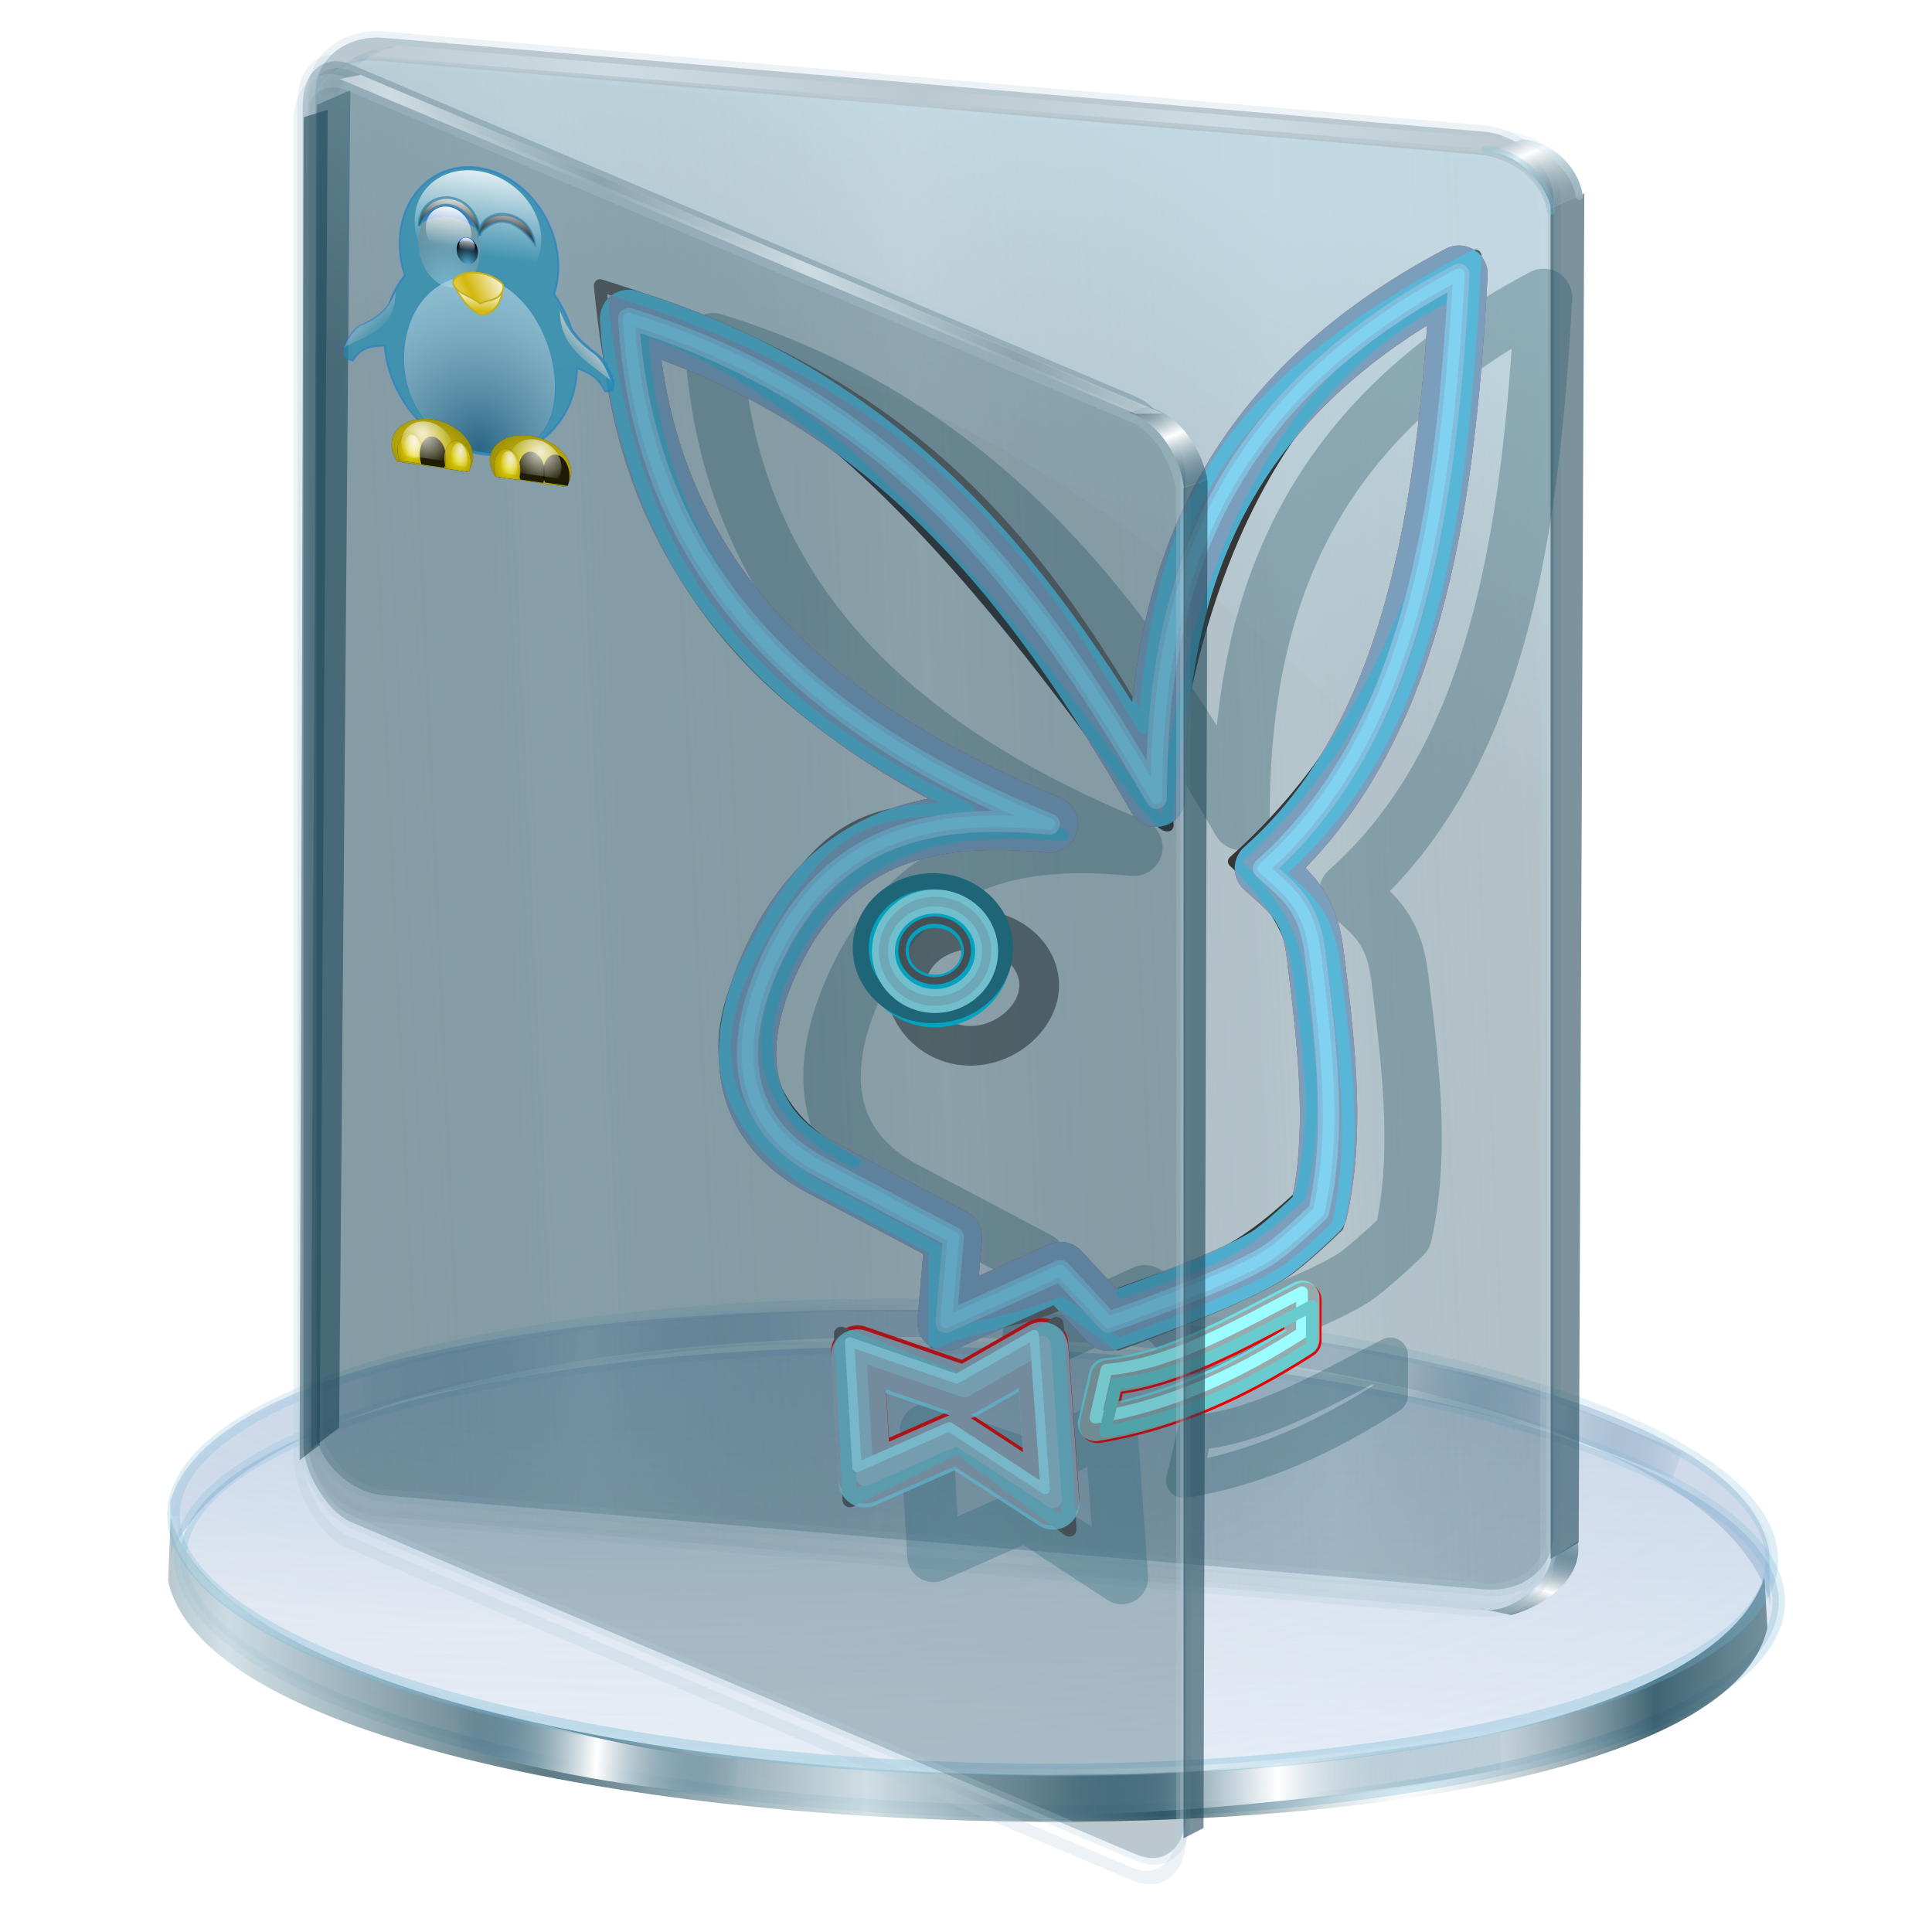 <?xml version="1.0" encoding="UTF-8" standalone="no"?>
<!-- Created with Inkscape (http://www.inkscape.org/) -->

<svg
   xmlns:a="http://ns.adobe.com/AdobeSVGViewerExtensions/3.0/"
   xmlns:dc="http://purl.org/dc/elements/1.1/"
   xmlns:cc="http://creativecommons.org/ns#"
   xmlns:rdf="http://www.w3.org/1999/02/22-rdf-syntax-ns#"
   xmlns:svg="http://www.w3.org/2000/svg"
   xmlns="http://www.w3.org/2000/svg"
   xmlns:xlink="http://www.w3.org/1999/xlink"
   xmlns:sodipodi="http://sodipodi.sourceforge.net/DTD/sodipodi-0.dtd"
   xmlns:inkscape="http://www.inkscape.org/namespaces/inkscape"
   width="256"
   height="256"
   id="svg2"
   sodipodi:version="0.32"
   inkscape:version="0.91 r13725"
   version="1.0"
   sodipodi:docname="folder-pictures-x.svg"
   inkscape:output_extension="org.inkscape.output.svg.inkscape">
  <defs
     id="defs4">
    <filter
       inkscape:collect="always"
       id="filter3251"
       x="-0.091"
       width="1.183"
       y="-0.101"
       height="1.202">
      <feGaussianBlur
         inkscape:collect="always"
         id="feGaussianBlur3253" />
    </filter>
    <linearGradient
       y2="234.13"
       x2="144.1"
       y1="264.77"
       x1="66.09"
       spreadMethod="reflect"
       gradientTransform="matrix(0.827,0,0,0.862,114.192,14.734)"
       gradientUnits="userSpaceOnUse"
       id="linearGradient3682"
       xlink:href="#linearGradient3824"
       inkscape:collect="always" />
    <linearGradient
       y2="173.91"
       x2="67.09"
       y1="264.77"
       x1="66.09"
       gradientUnits="userSpaceOnUse"
       id="linearGradient3680"
       xlink:href="#linearGradient3773"
       inkscape:collect="always" />
    <radialGradient
       r="126.76"
       fy="149.73"
       fx="-39.669"
       cy="149.73"
       cx="-39.669"
       spreadMethod="reflect"
       gradientTransform="matrix(1,0,0,0.283,0,157.826)"
       gradientUnits="userSpaceOnUse"
       id="radialGradient3678"
       xlink:href="#linearGradient3815"
       inkscape:collect="always" />
    <linearGradient
       y2="254.22"
       x2="266.18"
       y1="253.18"
       x1="229.62"
       spreadMethod="reflect"
       gradientTransform="matrix(-0.827,0,0,0.633,365.062,74.618)"
       gradientUnits="userSpaceOnUse"
       id="linearGradient3676"
       xlink:href="#linearGradient3757"
       inkscape:collect="always" />
    <linearGradient
       y2="252.55"
       x2="249.45"
       y1="251.92"
       x1="226.48"
       spreadMethod="reflect"
       gradientTransform="matrix(0.827,0,0,0.608,-100.847,80.374)"
       gradientUnits="userSpaceOnUse"
       id="linearGradient3674"
       xlink:href="#linearGradient3757"
       inkscape:collect="always" />
    <linearGradient
       y2="234.6"
       x2="354.07"
       y1="236.06"
       x1="218.43"
       spreadMethod="reflect"
       gradientTransform="matrix(0.827,0,0,0.827,-100.847,27.345)"
       gradientUnits="userSpaceOnUse"
       id="linearGradient3670"
       xlink:href="#linearGradient3851"
       inkscape:collect="always" />
    <linearGradient
       y2="256.25"
       x2="17.757"
       y1="183.53"
       x1="17.757"
       gradientUnits="userSpaceOnUse"
       id="linearGradient3666"
       xlink:href="#linearGradient3765"
       inkscape:collect="always" />
    <linearGradient
       y2="252.55"
       x2="249.45"
       y1="251.92"
       x1="226.48"
       spreadMethod="reflect"
       gradientTransform="matrix(-0.82,-0.107,0.107,-0.82,367.072,422.465)"
       gradientUnits="userSpaceOnUse"
       id="linearGradient3664"
       xlink:href="#linearGradient3757"
       inkscape:collect="always" />
    <linearGradient
       y2="254.22"
       x2="266.18"
       y1="253.18"
       x1="229.62"
       spreadMethod="reflect"
       gradientTransform="matrix(0.827,0,0,-0.827,-106.377,393.99)"
       gradientUnits="userSpaceOnUse"
       id="linearGradient3662"
       xlink:href="#linearGradient3757"
       inkscape:collect="always" />
    <linearGradient
       y2="28.739"
       x2="35.681"
       y1="40.449"
       x1="12.985"
       spreadMethod="reflect"
       gradientTransform="matrix(1.279,0,0,1.168,-199.436,88.808)"
       gradientUnits="userSpaceOnUse"
       id="linearGradient4267"
       xlink:href="#linearGradient3433"
       inkscape:collect="always" />
    <radialGradient
       r="27.28"
       fy="151.19"
       fx="56.54"
       cy="151.19"
       cx="56.54"
       gradientTransform="matrix(-0.968,-0.044,0.019,-0.897,-170.714,382.891)"
       gradientUnits="userSpaceOnUse"
       id="radialGradient4265"
       xlink:href="#linearGradient3469"
       inkscape:collect="always" />
    <radialGradient
       r="27.28"
       fy="151.19"
       fx="56.54"
       cy="151.19"
       cx="56.54"
       gradientTransform="matrix(0.968,-0.043,-0.019,-0.872,-178.989,380.098)"
       gradientUnits="userSpaceOnUse"
       id="radialGradient4263"
       xlink:href="#linearGradient3469"
       inkscape:collect="always" />
    <radialGradient
       r="27.28"
       fy="151.19"
       fx="56.54"
       cy="151.19"
       cx="56.54"
       gradientTransform="matrix(-0.802,-0.034,0.016,-0.683,87.925,281.807)"
       gradientUnits="userSpaceOnUse"
       id="radialGradient4261"
       xlink:href="#linearGradient3469"
       inkscape:collect="always" />
    <radialGradient
       r="27.28"
       fy="155.54"
       fx="57.5"
       cy="155.54"
       cx="57.5"
       gradientTransform="matrix(1.126,0.032,-0.018,0.637,-13.705,82.041)"
       gradientUnits="userSpaceOnUse"
       id="radialGradient4259"
       xlink:href="#linearGradient3457"
       inkscape:collect="always" />
    <radialGradient
       r="27.28"
       fy="155.54"
       fx="57.5"
       cy="155.54"
       cx="57.5"
       gradientTransform="matrix(-1.36,0.041,0.022,0.812,-56.295,125.326)"
       gradientUnits="userSpaceOnUse"
       id="radialGradient4241"
       xlink:href="#linearGradient3457"
       inkscape:collect="always" />
    <radialGradient
       r="27.28"
       fy="155.54"
       fx="57.5"
       cy="155.54"
       cx="57.5"
       gradientTransform="matrix(1.36,0.043,-0.022,0.836,-293.408,120.619)"
       gradientUnits="userSpaceOnUse"
       id="radialGradient4235"
       xlink:href="#linearGradient3457"
       inkscape:collect="always" />
    <linearGradient
       y2="105.87"
       x2="37.17"
       y1="92.44"
       x1="26.28"
       gradientTransform="matrix(-1.444,0,0,1.444,-49.728,22.667)"
       gradientUnits="userSpaceOnUse"
       id="linearGradient4233"
       xlink:href="#linearGradient3443"
       inkscape:collect="always" />
    <linearGradient
       y2="101.77"
       x2="35.527"
       y1="85.88"
       x1="19.72"
       gradientTransform="matrix(1.444,0,0,1.444,-306.017,26.646)"
       gradientUnits="userSpaceOnUse"
       id="linearGradient4231"
       xlink:href="#linearGradient3443"
       inkscape:collect="always" />
    <linearGradient
       y2="37.86"
       x2="18.321"
       y1="51.597"
       x1="19"
       spreadMethod="reflect"
       gradientTransform="matrix(1.279,0,0,1.168,-199.436,88.808)"
       gradientUnits="userSpaceOnUse"
       id="linearGradient4229"
       xlink:href="#linearGradient3433"
       inkscape:collect="always" />
    <linearGradient
       y2="40.478"
       x2="76.24"
       y1="31.681"
       x1="76.24"
       gradientTransform="matrix(1.963,0,0,2.104,-129.476,-43.562)"
       gradientUnits="userSpaceOnUse"
       id="linearGradient4227"
       xlink:href="#XMLID_26_"
       inkscape:collect="always" />
    <radialGradient
       r="14.862"
       fy="49.45"
       fx="76.51"
       cy="49.45"
       cx="76.51"
       gradientTransform="matrix(1.963,0,0,2.104,-129.116,-42.922)"
       gradientUnits="userSpaceOnUse"
       id="radialGradient4225"
       xlink:href="#radialGradient3407"
       inkscape:collect="always" />
    <linearGradient
       y2="40.478"
       x2="76.24"
       y1="31.681"
       x1="76.24"
       gradientTransform="matrix(2.162,0,0,2.6,-140.292,-51.897)"
       gradientUnits="userSpaceOnUse"
       id="linearGradient4219"
       xlink:href="#XMLID_26_"
       inkscape:collect="always" />
    <radialGradient
       r="14.862"
       fy="49.45"
       fx="76.51"
       cy="49.45"
       cx="76.51"
       gradientTransform="matrix(2.162,0,0,2.6,-139.897,-51.106)"
       gradientUnits="userSpaceOnUse"
       id="radialGradient4217"
       xlink:href="#XMLID_25_"
       inkscape:collect="always" />
    <linearGradient
       y2="25.797"
       x2="13.847"
       y1="56.14"
       x1="13.847"
       gradientTransform="matrix(1.09,0,0,0.939,-169.403,41.206)"
       gradientUnits="userSpaceOnUse"
       id="linearGradient4211"
       xlink:href="#linearGradient2781"
       inkscape:collect="always" />
    <linearGradient
       y2="25.797"
       x2="13.847"
       y1="56.14"
       x1="13.847"
       gradientTransform="matrix(1.09,0,0,0.939,-213.402,41.206)"
       gradientUnits="userSpaceOnUse"
       id="linearGradient4209"
       xlink:href="#linearGradient2781"
       inkscape:collect="always" />
    <linearGradient
       y2="11.419"
       x2="-105.24"
       y1="57.59"
       x1="-105.11"
       gradientUnits="userSpaceOnUse"
       id="linearGradient4207"
       xlink:href="#linearGradient2772"
       inkscape:collect="always" />
    <radialGradient
       r="61.24"
       fy="208.25"
       fx="125.41"
       cy="208.25"
       cx="125.41"
       gradientTransform="matrix(1.559,-1.508,1.411,1.458,-665.657,134.827)"
       gradientUnits="userSpaceOnUse"
       id="radialGradient4205"
       xlink:href="#linearGradient2924"
       inkscape:collect="always" />
    <linearGradient
       y2="-7.475"
       x2="16.09"
       y1="-7.475"
       x1="13.515"
       spreadMethod="reflect"
       gradientUnits="userSpaceOnUse"
       id="linearGradient4150"
       xlink:href="#linearGradient3578-65"
       inkscape:collect="always" />
    <linearGradient
       y2="-1.513"
       x2="9.718"
       y1="-5.887"
       x1="11.187"
       spreadMethod="reflect"
       gradientUnits="userSpaceOnUse"
       id="linearGradient4148"
       xlink:href="#linearGradient3578-65"
       inkscape:collect="always" />
    <linearGradient
       y2="-4.516"
       x2="12.916"
       y1="-3.754"
       x1="7.771"
       spreadMethod="reflect"
       gradientUnits="userSpaceOnUse"
       id="linearGradient4146"
       xlink:href="#linearGradient3578-65"
       inkscape:collect="always" />
    <linearGradient
       y2="-3.733"
       x2="14.94"
       y1="-2.275"
       x1="17.08"
       spreadMethod="reflect"
       gradientUnits="userSpaceOnUse"
       id="linearGradient4144"
       xlink:href="#linearGradient3578-65"
       inkscape:collect="always" />
    <linearGradient
       y2="-1.992"
       x2="17.377"
       y1="-6.256"
       x1="15.582"
       spreadMethod="reflect"
       gradientUnits="userSpaceOnUse"
       id="linearGradient4142"
       xlink:href="#linearGradient3578-65"
       inkscape:collect="always" />
    <linearGradient
       y2="-6.583"
       x2="18.617"
       y1="-5.212"
       x1="16.909"
       spreadMethod="reflect"
       gradientUnits="userSpaceOnUse"
       id="linearGradient4140"
       xlink:href="#linearGradient3578-65"
       inkscape:collect="always" />
    <linearGradient
       y2="-5.778"
       x2="11.372"
       y1="-10.151"
       x1="12.906"
       spreadMethod="reflect"
       gradientUnits="userSpaceOnUse"
       id="linearGradient4134"
       xlink:href="#linearGradient3578-65"
       inkscape:collect="always" />
    <linearGradient
       y2="-6.953"
       x2="17.747"
       y1="-5.908"
       x1="16.387"
       spreadMethod="reflect"
       gradientUnits="userSpaceOnUse"
       id="linearGradient4132"
       xlink:href="#linearGradient3578-65"
       inkscape:collect="always" />
    <linearGradient
       y2="-8.02"
       x2="17.07"
       y1="-7.475"
       x1="13.515"
       spreadMethod="reflect"
       gradientUnits="userSpaceOnUse"
       id="linearGradient4128"
       xlink:href="#linearGradient3578-65"
       inkscape:collect="always" />
    <linearGradient
       y2="-11.199"
       x2="11.132"
       y1="-11.391"
       x1="16.387"
       spreadMethod="reflect"
       gradientUnits="userSpaceOnUse"
       id="linearGradient4108"
       xlink:href="#linearGradient3578-65"
       inkscape:collect="always" />
    <linearGradient
       y2="-7.475"
       x2="16.09"
       y1="-2.21"
       x1="15.65"
       spreadMethod="reflect"
       gradientUnits="userSpaceOnUse"
       id="linearGradient4104"
       xlink:href="#linearGradient3578-65"
       inkscape:collect="always" />
    <linearGradient
       y2="-7.475"
       x2="16.09"
       y1="-6.409"
       x1="10.621"
       spreadMethod="reflect"
       gradientUnits="userSpaceOnUse"
       id="linearGradient4102"
       xlink:href="#linearGradient3578-65"
       inkscape:collect="always" />
    <linearGradient
       y2="-2.688"
       x2="8.696"
       y1="-11.587"
       x1="12.04"
       spreadMethod="reflect"
       gradientUnits="userSpaceOnUse"
       id="linearGradient4100"
       xlink:href="#linearGradient3578-65"
       inkscape:collect="always" />
    <linearGradient
       y2="-7.475"
       x2="16.09"
       y1="-10.978"
       x1="16.691"
       spreadMethod="reflect"
       gradientUnits="userSpaceOnUse"
       id="linearGradient4088"
       xlink:href="#linearGradient3578-65"
       inkscape:collect="always" />
    <linearGradient
       id="linearGradient2924">
      <stop
         id="stop2926"
         stop-color="#205274"
         stop-opacity="0.754" />
      <stop
         id="stop2928"
         offset="1"
         stop-color="#ffffff"
         stop-opacity="0.458" />
    </linearGradient>
    <linearGradient
       id="linearGradient3469"
       inkscape:collect="always">
      <stop
         id="stop3471"
         stop-color="#fbfbfb"
         stop-opacity="1" />
      <stop
         id="stop3473"
         offset="1"
         stop-color="white"
         stop-opacity="0" />
    </linearGradient>
    <linearGradient
       inkscape:collect="always"
       id="linearGradient3457">
      <stop
         id="stop3459"
         stop-color="#fe0"
         stop-opacity="1" />
      <stop
         offset="1"
         id="stop3461"
         stop-color="#ffe500"
         stop-opacity="0.704" />
    </linearGradient>
    <linearGradient
       inkscape:collect="always"
       id="linearGradient3443">
      <stop
         id="stop3445"
         stop-color="#ccc"
         stop-opacity="1" />
      <stop
         offset="1"
         id="stop3447"
         stop-color="#ccc"
         stop-opacity="0" />
    </linearGradient>
    <linearGradient
       inkscape:collect="always"
       id="linearGradient3433">
      <stop
         id="stop3435"
         stop-color="#d4b709"
         stop-opacity="1" />
      <stop
         offset="1"
         id="stop3437"
         stop-color="white"
         stop-opacity="1" />
    </linearGradient>
    <radialGradient
       gradientTransform="matrix(2.162,0,0,2.6,-139.897,-51.106)"
       id="radialGradient3407"
       cx="76.51"
       cy="49.45"
       r="14.862"
       fx="76.51"
       fy="49.45"
       gradientUnits="userSpaceOnUse">
      <stop
         id="stop3409"
         stop-color="#55b6de"
         stop-opacity="1" />
      <stop
         offset="1"
         id="stop3411"
         stop-color="#000007"
         stop-opacity="1" />
      <a:midPointStop
         offset="0"
         stop-color="#BBEBFF" />
      <a:midPointStop
         offset="0.5"
         stop-color="#BBEBFF" />
      <a:midPointStop
         offset="1"
         stop-color="#003DD7" />
    </radialGradient>
    <linearGradient
       inkscape:collect="always"
       id="linearGradient2781">
      <stop
         id="stop2783"
         stop-color="#070707"
         stop-opacity="1" />
      <stop
         offset="1"
         id="stop2785"
         stop-color="white"
         stop-opacity="1" />
    </linearGradient>
    <linearGradient
       inkscape:collect="always"
       id="linearGradient2772">
      <stop
         id="stop2774"
         stop-color="#fff9f9"
         stop-opacity="0" />
      <stop
         offset="1"
         id="stop2776"
         stop-color="white"
         stop-opacity="1" />
    </linearGradient>
    <radialGradient
       gradientUnits="userSpaceOnUse"
       fy="49.45"
       fx="76.51"
       r="14.862"
       cy="49.45"
       cx="76.51"
       id="XMLID_25_"
       gradientTransform="matrix(2.162,0,0,2.6,-139.897,-51.106)">
      <stop
         id="stop184"
         stop-color="rgb(187,235,255)" />
      <stop
         id="stop186"
         offset="1"
         stop-color="#7b7b7d"
         stop-opacity="1" />
      <a:midPointStop
         offset="0"
         stop-color="#BBEBFF" />
      <a:midPointStop
         offset="0.5"
         stop-color="#BBEBFF" />
      <a:midPointStop
         offset="1"
         stop-color="#003DD7" />
    </radialGradient>
    <linearGradient
       y2="40.478"
       x2="76.24"
       y1="31.681"
       x1="76.24"
       gradientUnits="userSpaceOnUse"
       id="XMLID_26_"
       gradientTransform="matrix(2.162,0,0,2.6,-140.292,-51.897)">
      <stop
         id="stop191"
         offset="8.046%"
         stop-color="rgb(255,255,255)" />
      <stop
         id="stop193"
         offset="100%"
         stop-color="rgb(255,255,255)"
         stop-opacity="0" />
    </linearGradient>
    <linearGradient
       id="linearGradient3578-65">
      <stop
         id="stop3580-69"
         stop-color="#000000"
         stop-opacity="1" />
      <stop
         id="stop3582-3"
         offset="1"
         stop-color="#fffcfc"
         stop-opacity="1" />
    </linearGradient>
    <linearGradient
       y2="-13.995"
       x2="330.8"
       y1="-13.14"
       x1="290.73"
       spreadMethod="reflect"
       gradientTransform="matrix(0.827,0,0,0.827,-170.303,-15.752)"
       gradientUnits="userSpaceOnUse"
       id="linearGradient3129"
       xlink:href="#linearGradient3906"
       inkscape:collect="always" />
    <linearGradient
       y2="-5.81"
       x2="360.19"
       y1="0.636"
       x1="364.04"
       spreadMethod="reflect"
       gradientTransform="matrix(0.827,0,0,0.827,-170.303,-15.752)"
       gradientUnits="userSpaceOnUse"
       id="linearGradient3127"
       xlink:href="#linearGradient3892"
       inkscape:collect="always" />
    <linearGradient
       y2="30.14"
       x2="264.02"
       y1="-44.748"
       x1="289.32"
       gradientTransform="matrix(0.823,0.08,0,0.827,-170.303,-15.752)"
       gradientUnits="userSpaceOnUse"
       id="linearGradient3125"
       xlink:href="#linearGradient3878"
       inkscape:collect="always" />
    <linearGradient
       y2="54.15"
       x2="278.95"
       y1="56.22"
       x1="227.44"
       spreadMethod="reflect"
       gradientTransform="matrix(0.827,0,0,0.827,-171.108,0.533)"
       gradientUnits="userSpaceOnUse"
       id="linearGradient3123"
       xlink:href="#linearGradient3867"
       inkscape:collect="always" />
    <linearGradient
       y2="-4.093"
       x2="361.38"
       y1="-9.786"
       x1="359.71"
       spreadMethod="reflect"
       gradientTransform="matrix(0.827,0,0,-0.827,-170.515,161.484)"
       gradientUnits="userSpaceOnUse"
       id="linearGradient3121"
       xlink:href="#linearGradient3892"
       inkscape:collect="always" />
    <linearGradient
       y2="-16.12"
       x2="359.28"
       y1="-13.08"
       x1="317.98"
       spreadMethod="reflect"
       gradientTransform="matrix(0.827,0,0,0.827,-170.303,173.553)"
       gradientUnits="userSpaceOnUse"
       id="linearGradient3119"
       xlink:href="#linearGradient3906"
       inkscape:collect="always" />
    <linearGradient
       y2="6.578"
       x2="63.37"
       y1="10.421"
       x1="61.93"
       spreadMethod="reflect"
       gradientTransform="translate(-69.456,-43.096)"
       gradientUnits="userSpaceOnUse"
       id="linearGradient3117"
       xlink:href="#linearGradient3828"
       inkscape:collect="always" />
    <linearGradient
       gradientTransform="matrix(0.827,0,0,0.827,-170.303,-15.752)"
       spreadMethod="reflect"
       gradientUnits="userSpaceOnUse"
       y2="-16.12"
       x2="359.28"
       y1="-13.08"
       x1="317.98"
       id="linearGradient3912"
       xlink:href="#linearGradient3906"
       inkscape:collect="always" />
    <linearGradient
       gradientTransform="matrix(0.827,0,0,0.827,-170.303,-15.752)"
       spreadMethod="reflect"
       gradientUnits="userSpaceOnUse"
       y2="-7.507"
       x2="360.76"
       y1="0.77"
       x1="364.85"
       id="linearGradient3898"
       xlink:href="#linearGradient3892"
       inkscape:collect="always" />
    <linearGradient
       id="linearGradient3757">
      <stop
         id="stop3759"
         stop-color="#ffffff"
         stop-opacity="1" />
      <stop
         id="stop3761"
         offset="1"
         stop-color="#286483"
         stop-opacity="0" />
    </linearGradient>
    <linearGradient
       id="linearGradient3765">
      <stop
         id="stop3767"
         stop-color="#668dbd"
         stop-opacity="0.353" />
      <stop
         id="stop3769"
         offset="1"
         stop-color="#668dbd"
         stop-opacity="0.094" />
    </linearGradient>
    <linearGradient
       id="linearGradient3773">
      <stop
         id="stop3775"
         stop-color="#70b5d4"
         stop-opacity="0.838" />
      <stop
         id="stop3777"
         offset="1"
         stop-color="#70b5d4"
         stop-opacity="0.275" />
    </linearGradient>
    <linearGradient
       id="linearGradient3815">
      <stop
         id="stop3817"
         stop-color="#9fcaff"
         stop-opacity="0.113" />
      <stop
         offset="1"
         id="stop3819"
         stop-color="#668dbd"
         stop-opacity="0" />
    </linearGradient>
    <linearGradient
       id="linearGradient3824">
      <stop
         id="stop3826"
         stop-color="#ffffff"
         stop-opacity="0.838" />
      <stop
         offset="1"
         id="stop3828"
         stop-color="#70b5d4"
         stop-opacity="0" />
    </linearGradient>
    <linearGradient
       id="linearGradient3851">
      <stop
         id="stop3853"
         stop-color="#123e50"
         stop-opacity="0.683" />
      <stop
         offset="0.371"
         id="stop3861"
         stop-color="#c6d7de"
         stop-opacity="0.749" />
      <stop
         offset="0.716"
         id="stop3859"
         stop-color="#123e50"
         stop-opacity="0.782" />
      <stop
         id="stop3855"
         offset="1"
         stop-color="#c3d4db"
         stop-opacity="0.099" />
    </linearGradient>
    <linearGradient
       id="linearGradient3867">
      <stop
         id="stop3869"
         stop-color="#99bbc9"
         stop-opacity="0.338" />
      <stop
         id="stop3871"
         offset="1"
         stop-color="#174457"
         stop-opacity="0" />
    </linearGradient>
    <linearGradient
       id="linearGradient3878">
      <stop
         id="stop3880"
         stop-color="#cdeaf6"
         stop-opacity="0.915" />
      <stop
         id="stop3882"
         offset="1"
         stop-color="#c5e1ed"
         stop-opacity="0" />
    </linearGradient>
    <linearGradient
       id="linearGradient3892">
      <stop
         id="stop3894"
         stop-color="#1a485c"
         stop-opacity="0.535" />
      <stop
         id="stop3896"
         offset="1"
         stop-color="#ffffff"
         stop-opacity="1" />
    </linearGradient>
    <linearGradient
       id="linearGradient3906">
      <stop
         id="stop3908"
         stop-color="#cedce2"
         stop-opacity="1" />
      <stop
         id="stop3910"
         offset="1"
         stop-color="#cedce2"
         stop-opacity="0" />
    </linearGradient>
    <linearGradient
       id="linearGradient3828">
      <stop
         id="stop3830"
         stop-color="#ffffff"
         stop-opacity="0.486" />
      <stop
         offset="1"
         id="stop3832"
         stop-color="#286483"
         stop-opacity="0" />
    </linearGradient>
    <filter
       inkscape:collect="always"
       style="color-interpolation-filters:sRGB"
       id="filter4425"
       x="-0.027"
       width="1.054"
       y="-0.022"
       height="1.043">
      <feGaussianBlur
         inkscape:collect="always"
         stdDeviation="0.802"
         id="feGaussianBlur4427" />
    </filter>
    <filter
       inkscape:collect="always"
       style="color-interpolation-filters:sRGB"
       id="filter4446"
       x="-0.068"
       width="1.135"
       y="-0.111"
       height="1.222">
      <feGaussianBlur
         inkscape:collect="always"
         stdDeviation="0.497"
         id="feGaussianBlur4448" />
    </filter>
    <filter
       inkscape:collect="always"
       style="color-interpolation-filters:sRGB"
       id="filter4494"
       x="-0.086"
       width="1.172"
       y="-0.109"
       height="1.217">
      <feGaussianBlur
         inkscape:collect="always"
         stdDeviation="0.599"
         id="feGaussianBlur4496" />
    </filter>
  </defs>
  <sodipodi:namedview
     id="base"
     pagecolor="#ffffff"
     bordercolor="#666666"
     borderopacity="1.0"
     gridtolerance="10000"
     guidetolerance="10"
     objecttolerance="10"
     inkscape:pageopacity="0.0"
     inkscape:pageshadow="2"
     inkscape:zoom="3.3984375"
     inkscape:cx="128"
     inkscape:cy="128"
     inkscape:document-units="px"
     inkscape:current-layer="layer1"
     showgrid="false"
     inkscape:window-width="1920"
     inkscape:window-height="1057"
     inkscape:window-x="-2"
     inkscape:window-y="-5"
     inkscape:window-maximized="1" />
  <g
     inkscape:label="Layer 1"
     inkscape:groupmode="layer"
     id="layer1">
    <g
       id="g3846"
       transform="matrix(1.018,0.031,-0.031,1.018,-1.637,-8.348)">
      <path
         sodipodi:nodetypes="ccccc"
         inkscape:connector-curvature="0"
         id="path3807"
         d="m 54.736,189.873 c 11.343,-2.986 45.459,-11.095 58.887,-9.859 l -0.886,-4.417 c -12.716,0.165 -45.309,4.766 -58.434,9.796 z"
         opacity="0.6"
         fill="url(#linearGradient3662)"
         stroke="none"
         fill-opacity="1" />
      <path
         d="m 225.185,193.85 c -10.996,-4.577 -21.979,-7.512 -35.16,-9.587 l 1.518,-4.32 c 13.501,1.503 24.017,6.306 34.784,10.309 z"
         id="path3803"
         inkscape:connector-curvature="0"
         sodipodi:nodetypes="ccccc"
         fill="url(#linearGradient3664)"
         stroke="none"
         fill-opacity="1" />
      <path
         sodipodi:nodetypes="ccccc"
         inkscape:connector-curvature="0"
         id="path3781"
         d="m 29.953,202.769 0.296,6.783 c 17.429,-41.667 194.672,-41.857 208.155,0 l -0.296,-6.502 C 231.103,165.66 39.311,165.153 29.953,202.769 z"
         fill="#7b97c2"
         stroke="none"
         fill-opacity="0.332" />
      <path
         transform="matrix(0.827,0,0,0.862,115.18,19.83)"
         d="M 150.345,220.19 A 125.78,34.923 0 0 1 24.564,255.112 125.78,34.923 0 0 1 -101.216,220.19 125.78,34.923 0 0 1 24.564,185.267 125.78,34.923 0 0 1 150.345,220.19 Z"
         sodipodi:ry="34.922543"
         sodipodi:rx="125.78035"
         sodipodi:cy="220.18959"
         sodipodi:cx="24.564161"
         id="path3755"
         sodipodi:type="arc"
         stroke-opacity="0.427"
         stroke-dasharray="none"
         fill="url(#linearGradient3666)"
         stroke="url(#linearGradient3680)"
         fill-opacity="1"
         stroke-width="1.959"
         stroke-miterlimit="4" />
      <path
         d="m 29.983,213.069 0.067,-8.22 c 13.102,40.124 195.927,39.629 207.496,1.437 l 0.592,6.502 C 231.132,250.178 39.34,250.685 29.983,213.069 z"
         id="path3783"
         inkscape:connector-curvature="0"
         sodipodi:nodetypes="ccccc"
         fill="url(#linearGradient3670)"
         stroke="none"
         fill-opacity="1" />
      <path
         sodipodi:type="arc"
         id="path3785"
         sodipodi:cx="24.564161"
         sodipodi:cy="220.18959"
         sodipodi:rx="125.78035"
         sodipodi:ry="34.922543"
         d="M 150.345,220.19 A 125.78,34.923 0 0 1 24.564,255.112 125.78,34.923 0 0 1 -101.216,220.19 125.78,34.923 0 0 1 24.564,185.267 125.78,34.923 0 0 1 150.345,220.19 Z"
         transform="matrix(0.827,0,0,0.89,114.517,13.925)"
         stroke-opacity="0.427"
         stroke-dasharray="none"
         fill="none"
         stroke="url(#linearGradient3680)"
         stroke-width="1.959"
         stroke-miterlimit="4" />
      <path
         sodipodi:nodetypes="ccccc"
         inkscape:connector-curvature="0"
         id="path3789"
         d="m 68.008,227.81 c 11.496,2.29 23.526,5.878 36.865,6.135 l -0.346,4.779 c -13.505,-0.504 -25.08,-2.407 -35.682,-5.023 z"
         fill="url(#linearGradient3674)"
         stroke="none"
         fill-opacity="1" />
      <path
         d="m 203.819,227.637 c -11.343,2.117 -44.492,8.055 -57.986,6.597 l -0.144,5.491 c 12.959,0.451 46.312,-4.401 58.375,-7.444 z"
         id="path3799"
         inkscape:connector-curvature="0"
         sodipodi:nodetypes="ccccc"
         fill="url(#linearGradient3676)"
         stroke="none"
         fill-opacity="1" />
      <path
         sodipodi:type="arc"
         id="path3811"
         sodipodi:cx="24.564161"
         sodipodi:cy="220.18959"
         sodipodi:rx="125.78035"
         sodipodi:ry="34.922543"
         d="M 150.345,220.19 A 125.78,34.923 0 0 1 24.564,255.112 125.78,34.923 0 0 1 -101.216,220.19 125.78,34.923 0 0 1 24.564,185.267 125.78,34.923 0 0 1 150.345,220.19 Z"
         transform="matrix(0.827,0,0,0.862,114.122,14.437)"
         stroke-opacity="0.427"
         stroke-dasharray="none"
         fill="url(#radialGradient3678)"
         stroke="url(#linearGradient3680)"
         fill-opacity="1"
         stroke-width="1.959"
         stroke-miterlimit="4" />
      <path
         sodipodi:nodetypes="csc"
         inkscape:connector-curvature="0"
         id="path3821"
         d="m 238.526,204.545 c 0,16.626 -46.571,30.105 -104.02,30.105 -57.448,0 -104.02,-13.478 -104.02,-30.105"
         stroke-opacity="0.427"
         stroke-dasharray="none"
         fill="none"
         stroke="url(#linearGradient3682)"
         stroke-width="0.827"
         stroke-miterlimit="4" />
    </g>
    <g
       id="g3834"
       transform="matrix(1.164,0,0,1.019,54.108,42.498)">
      <path
         sodipodi:nodetypes="ccccc"
         inkscape:connector-curvature="0"
         id="path3818"
         d="m -10.608,-28.051 2.642,-1.321 c 0.547,-2.317 2.202,-4.95 6.725,-6.325 -3.306,0.187 -5.221,1.438 -6.725,3.002 -1.981,1.479 -2.332,3.06 -2.642,4.644 z"
         fill="url(#linearGradient3117)"
         stroke="none"
         fill-opacity="1" />
      <path
         d="m -4.665,154.856 3.313,-1.371 128.169,12.337 -4.455,1.142 z"
         id="path3914"
         inkscape:connector-curvature="0"
         opacity="0.771"
         fill="url(#linearGradient3119)"
         stroke="none"
         fill-opacity="1" />
      <path
         d="m 121.931,167.403 c 3.221,1.302 7.77,-3.233 8.169,-6.413 l 3.02,-2.244 c 0.632,4.076 -2.777,8.039 -7.569,9.569 z"
         id="path3900"
         inkscape:connector-curvature="0"
         sodipodi:nodetypes="ccccc"
         fill="url(#linearGradient3121)"
         stroke="none"
         fill-opacity="1" />
      <rect
         transform="matrix(0.995,0.097,0,1,0,0)"
         ry="7.847"
         y="-36.518"
         x="-10.624"
         height="189.54"
         width="141.62"
         id="rect3863"
         opacity="0.6"
         stroke-opacity="0.427"
         stroke-dasharray="none"
         fill="#123e50"
         stroke="#b6ccd6"
         fill-opacity="0.473"
         stroke-width="1.658"
         stroke-miterlimit="4"
         rx="7.847" />
      <path
         d="m -10.438,-28.065 3.837,-1.918 -1.279,173.933 -3.197,2.771 z"
         id="path3888"
         inkscape:connector-curvature="0"
         sodipodi:nodetypes="ccccc"
         fill="#204757"
         stroke="none"
         fill-opacity="0.585" />
      <rect
         id="rect3865"
         width="141.62"
         height="189.54"
         x="-11.295"
         y="-33.755"
         ry="7.847"
         transform="matrix(0.995,0.097,0,1,0,0)"
         opacity="0.6"
         stroke-opacity="0.427"
         stroke-dasharray="none"
         fill="url(#linearGradient3123)"
         stroke="#b6ccd6"
         fill-opacity="1"
         stroke-width="1.658"
         stroke-miterlimit="4"
         rx="7.847" />
      <path
         sodipodi:nodetypes="sssccss"
         inkscape:connector-curvature="0"
         id="rect3875"
         d="M -3.432,-33.793 121.899,-21.591 c 4.327,0.421 7.81,4.26 7.81,8.608 l 0,90.849 C 54.59,-16.358 19.503,-2.635 -11.242,22.793 l 0,-49.499 c 0,-4.347 3.483,-7.508 7.81,-7.087 z"
         opacity="0.6"
         fill="url(#linearGradient3125)"
         stroke="none"
         fill-opacity="1" />
      <path
         sodipodi:nodetypes="ccccc"
         inkscape:connector-curvature="0"
         id="path3886"
         d="m 130.029,-14.636 3.837,-1.918 -0.639,175.425 -3.197,2.132 z"
         fill="#204757"
         stroke="none"
         fill-opacity="0.585" />
      <path
         sodipodi:nodetypes="ccccc"
         inkscape:connector-curvature="0"
         id="path3890"
         d="m 122.143,-21.67 c 3.221,-1.302 7.51,3.847 7.909,7.027 l 3.607,-1.801 c -0.28,-2.409 -2.444,-6.622 -6.827,-7.144 z"
         fill="url(#linearGradient3898)"
         stroke="none"
         fill-opacity="1" />
      <path
         inkscape:connector-curvature="0"
         id="path3904"
         d="m -4.665,-34.449 3.313,-1.371 128.169,12.337 -4.455,1.142 z"
         fill="url(#linearGradient3912)"
         stroke="none"
         fill-opacity="1" />
    </g>
    <g
       id="g3255"
       transform="matrix(1.551,0,0,1.551,37.275,6.317)">
      <path
         id="path3241"
         d="m 64.234,121.272 6.621,-3.783 0.946,13.241 -8.197,-5.36 -7.882,3.468 -0.631,-10.719 9.143,3.153 z"
         inkscape:connector-curvature="0"
         stroke-miterlimit="4"
         style="fill:none;stroke:#347689;stroke-width:4.5;stroke-linecap:round;stroke-linejoin:round;stroke-miterlimit:4;stroke-dasharray:none;stroke-opacity:0.33;filter:url(#filter4494)" />
      <path
         sodipodi:nodetypes="ccccc"
         id="path3231"
         d="m 78.04,118.314 -0.946,4.099 c 6.348,-1.028 12.146,-3.706 17.655,-7.251 l 10e-7,-3.468 c -5.57,2.865 -11.14,6.167 -16.709,6.621 z"
         inkscape:connector-curvature="0"
         stroke-miterlimit="4"
         style="fill:none;stroke:#1c4f60;stroke-width:3;stroke-linecap:butt;stroke-linejoin:round;stroke-miterlimit:4;stroke-dasharray:none;stroke-opacity:0.308;filter:url(#filter4446)" />
      <path
         sodipodi:nodetypes="csssc"
         id="path3198"
         d="m 61.868,77.206 c 0,3.114 -3.237,6.101 -6.942,6.101 -3.705,0 -6.482,-2.987 -6.482,-6.101 0,-3.114 3.007,-5.642 6.712,-5.642 3.705,0 6.712,2.528 6.712,5.642 z"
         transform="matrix(0.847,0,0,0.847,12.347,14.711)"
         inkscape:connector-curvature="0"
         stroke-miterlimit="4"
         style="fill:none;stroke:#000000;stroke-width:4;stroke-linecap:round;stroke-linejoin:round;stroke-miterlimit:4;stroke-opacity:0.444;filter:url(#filter3251)" />
      <path
         sodipodi:nodetypes="cssccccsssccccc"
         id="path3192"
         d="m 72.838,68.311 c -9.211,-0.87 -18.373,0.273 -23.645,11.35 -3.804,7.992 -2.619,14.425 4.099,17.97 l 11.35,5.99 -0.631,7.251 9.773,-4.414 4.099,4.414 c 0,0 9.804,-3.361 13.557,-5.675 1.484,-0.915 4.414,-3.783 4.414,-3.783 1.434,-6.433 0.831,-13.102 -0.315,-22.069 -0.542,-4.239 -2.314,-5.306 -4.414,-7.251 C 103.849,60.797 106.743,41.775 107.833,21.335 86.965,32.338 81.965,48.418 81.981,66.104 71.735,48.297 59.607,32.123 36.897,25.119 38.183,46.955 52.263,59.892 72.838,68.311 Z"
         inkscape:connector-curvature="0"
         stroke-miterlimit="4"
         style="fill:none;stroke:#235361;stroke-width:4.9;stroke-linecap:round;stroke-linejoin:round;stroke-miterlimit:4;stroke-dasharray:none;stroke-opacity:0.319;filter:url(#filter4425)" />
      <path
         sodipodi:nodetypes="cssccccsssccccc"
         id="path2396"
         d="m 65.615,66.327 c -9.211,-0.87 -18.373,0.273 -23.645,11.35 -3.804,7.992 -2.619,14.425 4.099,17.97 l 11.35,5.99 -0.631,7.251 9.773,-4.414 4.099,4.414 c 0,0 9.804,-3.361 13.557,-5.675 1.484,-0.915 4.414,-3.783 4.414,-3.783 1.434,-6.433 0.831,-13.102 -0.315,-22.069 -0.542,-4.239 -2.314,-5.306 -4.414,-7.251 C 96.627,58.813 99.521,39.791 100.61,19.351 79.742,30.354 74.742,46.434 74.758,64.12 64.512,46.313 52.384,30.139 29.674,23.134 30.961,44.971 45.04,57.908 65.615,66.327 Z"
         inkscape:connector-curvature="0"
         stroke-miterlimit="4"
         style="fill:none;stroke:#eb0000;stroke-width:4.9;stroke-linecap:round;stroke-linejoin:round;stroke-miterlimit:4;stroke-dasharray:none;stroke-opacity:1" />
      <path
         id="path3168"
         d="m 58.364,114.563 6.621,-3.783 0.946,13.241 -8.197,-5.36 -7.882,3.468 -0.631,-10.719 9.143,3.153 z"
         inkscape:connector-curvature="0"
         stroke-miterlimit="4"
         style="fill:none;stroke:#eb0000;stroke-width:4.5;stroke-linecap:round;stroke-linejoin:round;stroke-miterlimit:4;stroke-dasharray:none;stroke-opacity:1" />
      <path
         sodipodi:nodetypes="ccccc"
         id="path3170"
         d="m 70.659,113.617 -0.946,4.099 c 6.348,-1.028 12.146,-3.706 17.655,-7.251 l 10e-7,-3.468 c -5.57,2.865 -11.14,6.167 -16.709,6.621 z"
         inkscape:connector-curvature="0"
         stroke-miterlimit="4"
         style="fill:none;stroke:#eb0000;stroke-width:3;stroke-linecap:butt;stroke-linejoin:round;stroke-miterlimit:4;stroke-dasharray:none;stroke-opacity:1" />
      <ellipse
         transform="matrix(0.717,0,0,0.749,108.179,20.052)"
         id="path3172"
         stroke-miterlimit="4"
         cx="-72.985"
         cy="76.296"
         rx="6.148"
         ry="5.675"
         style="fill:none;stroke:#00caeb;stroke-width:6.01;stroke-linecap:round;stroke-linejoin:round;stroke-miterlimit:4;stroke-dasharray:none;stroke-opacity:1" />
      <path
         d="m 71.827,106.359 c 7.091,-2.602 9.295,-2.764 15.247,-8.291 1.434,-6.433 1.026,-9.989 -0.121,-18.956 -0.542,-4.239 -3.481,-7.64 -5.581,-9.586 C 94.098,58.229 100.688,40.764 101.778,20.324 76.95,30.247 75.576,66.064 75.731,66.454 73.656,66.936 53.551,31.111 30.842,24.107 32.128,45.944 46.208,58.881 66.782,67.299 57.571,66.429 48.41,67.572 43.137,78.649 c -3.804,7.992 -0.868,13.063 5.849,16.609"
         id="path3174"
         sodipodi:nodetypes="ccscccccss"
         inkscape:connector-curvature="0"
         stroke-miterlimit="4"
         style="fill:none;stroke:#363636;stroke-width:1;stroke-linecap:round;stroke-linejoin:round;stroke-miterlimit:4;stroke-dasharray:none;stroke-opacity:1" />
      <path
         d="m 58.644,65.116 c -9.3,-0.336 -13.092,1.845 -18.881,13.193 -4.177,8.188 -1.035,14.434 5.593,18.757 l 10.514,5.564 -0.045,7.974 c 3.482,-1.572 7.353,-1.783 10.835,-3.355 l 4.829,3.52 c 0,0 10.029,-3.592 14.04,-6.065 1.587,-0.978 4.717,-4.043 4.717,-4.043 C 91.777,93.786 91.134,87.855 89.908,78.272 89.329,73.741 87.435,72.601 85.191,70.522 98.792,58.448 100.837,39.614 102.002,17.769 79.699,29.528 75.447,39.337 73.668,58.088 62.718,39.058 51.507,27.802 27.235,20.316 29.415,43.309 38.545,55.309 58.644,65.116 Z"
         id="path3176"
         sodipodi:nodetypes="cssccccsssccccc"
         inkscape:connector-curvature="0"
         stroke-miterlimit="4"
         style="fill:none;stroke:#606060;stroke-width:1.069;stroke-linecap:round;stroke-linejoin:round;stroke-miterlimit:4;stroke-dasharray:none;stroke-opacity:1" />
      <path
         d="m 65.615,66.327 c -9.211,-0.87 -18.373,0.273 -23.645,11.35 -3.804,7.992 -2.619,14.425 4.099,17.97 l 11.35,5.99 -0.631,7.251 9.773,-4.414 4.099,4.414 c 0,0 9.804,-3.361 13.557,-5.675 1.484,-0.915 4.414,-3.783 4.414,-3.783 1.434,-6.433 0.831,-13.102 -0.315,-22.069 -0.542,-4.239 -2.314,-5.306 -4.414,-7.251 C 96.627,58.813 99.521,39.791 100.61,19.351 79.742,30.354 74.742,46.434 74.758,64.12 64.512,46.313 52.384,30.139 29.674,23.134 30.961,44.971 45.04,57.908 65.615,66.327 Z"
         id="path3178"
         sodipodi:nodetypes="cssccccsssccccc"
         inkscape:connector-curvature="0"
         stroke-miterlimit="4"
         style="fill:none;stroke:#ff7777;stroke-width:1.8;stroke-linecap:round;stroke-linejoin:round;stroke-miterlimit:4;stroke-dasharray:none;stroke-opacity:1" />
      <ellipse
         id="path3180"
         transform="matrix(1.003,0,0,1.008,128.874,0.027)"
         stroke-miterlimit="4"
         cx="-72.985"
         cy="76.296"
         rx="6.148"
         ry="5.675"
         style="fill:none;stroke:#237589;stroke-width:1.364;stroke-linecap:round;stroke-linejoin:round;stroke-miterlimit:4;stroke-dasharray:none;stroke-opacity:1" />
      <ellipse
         transform="matrix(0.455,0,0,0.457,89.029,42.261)"
         id="path3182"
         stroke-miterlimit="4"
         cx="-72.985"
         cy="76.296"
         rx="6.148"
         ry="5.675"
         style="fill:none;stroke:#585858;stroke-width:1.364;stroke-linecap:round;stroke-linejoin:round;stroke-miterlimit:4;stroke-dasharray:none;stroke-opacity:1" />
      <path
         sodipodi:nodetypes="cssccccsssccccc"
         id="path3184"
         d="m 65.615,66.327 c -9.211,-0.87 -18.373,0.273 -23.645,11.35 -3.804,7.992 -2.619,14.425 4.099,17.97 l 11.35,5.99 -0.631,7.251 9.773,-4.414 4.099,4.414 c 0,0 9.804,-3.361 13.557,-5.675 1.484,-0.915 4.414,-3.783 4.414,-3.783 1.434,-6.433 0.831,-13.102 -0.315,-22.069 -0.542,-4.239 -2.314,-5.306 -4.414,-7.251 C 96.627,58.813 99.521,39.791 100.61,19.351 79.742,30.354 74.742,46.434 74.758,64.12 64.512,46.313 52.384,30.139 29.674,23.134 30.961,44.971 45.04,57.908 65.615,66.327 Z"
         inkscape:connector-curvature="0"
         stroke-miterlimit="4"
         style="fill:none;stroke:#ffc5c5;stroke-width:1;stroke-linecap:round;stroke-linejoin:round;stroke-miterlimit:4;stroke-dasharray:none;stroke-opacity:1" />
      <path
         d="m 65.615,66.327 c -9.211,-0.87 -18.373,0.273 -23.645,11.35 -3.804,7.992 -2.619,14.425 4.099,17.97 l 11.35,5.99 -0.631,7.251 9.773,-4.414 4.099,4.414 c 0,0 9.804,-3.361 13.557,-5.675 1.484,-0.915 4.414,-3.783 4.414,-3.783 1.434,-6.433 0.831,-13.102 -0.315,-22.069 -0.542,-4.239 -2.314,-5.306 -4.414,-7.251 C 96.627,58.813 99.521,39.791 100.61,19.351 79.742,30.354 74.742,46.434 74.758,64.12 64.512,46.313 52.384,30.139 29.674,23.134 30.961,44.971 45.04,57.908 65.615,66.327 Z"
         id="path3186"
         sodipodi:nodetypes="cssccccsssccccc"
         inkscape:connector-curvature="0"
         stroke-miterlimit="4"
         style="fill:none;stroke:#55d5ff;stroke-width:4.9;stroke-linecap:round;stroke-linejoin:round;stroke-miterlimit:4;stroke-dasharray:none;stroke-opacity:0.739" />
      <ellipse
         id="path3188"
         transform="matrix(0.717,0,0,0.749,108.179,20.052)"
         stroke-miterlimit="4"
         cx="-72.985"
         cy="76.296"
         rx="6.148"
         ry="5.675"
         style="fill:none;stroke:#96f3ff;stroke-width:2.729;stroke-linecap:round;stroke-linejoin:round;stroke-miterlimit:4;stroke-dasharray:none;stroke-opacity:1" />
      <ellipse
         transform="matrix(0.717,0,0,0.749,108.179,20.052)"
         id="path3190"
         stroke-miterlimit="4"
         cx="-72.985"
         cy="76.296"
         rx="6.148"
         ry="5.675"
         style="fill:none;stroke:#93d2df;stroke-width:1.092;stroke-linecap:round;stroke-linejoin:round;stroke-miterlimit:4;stroke-dasharray:none;stroke-opacity:1" />
      <path
         d="m 58.495,114.064 7.721,-5.008 1.103,17.528 -9.559,-7.095 -9.192,4.591 -0.735,-14.189 10.662,4.173 z"
         id="path3217"
         inkscape:connector-curvature="0"
         stroke-miterlimit="4"
         style="fill:none;stroke:#595959;stroke-width:1.242;stroke-linecap:round;stroke-linejoin:round;stroke-miterlimit:4;stroke-dasharray:none;stroke-opacity:1" />
      <path
         d="m 58.364,114.563 6.621,-3.783 0.946,13.241 -8.197,-5.36 -7.882,3.468 -0.631,-10.719 9.143,3.153 z"
         id="path3221"
         inkscape:connector-curvature="0"
         stroke-miterlimit="4"
         style="fill:none;stroke:#e76565;stroke-width:1.5;stroke-linecap:round;stroke-linejoin:round;stroke-miterlimit:4;stroke-dasharray:none;stroke-opacity:1" />
      <path
         id="path3223"
         d="m 57.693,113.724 6.621,-3.783 0.946,13.241 -8.197,-5.36 -7.882,3.468 -0.631,-10.719 9.143,3.153 z"
         inkscape:connector-curvature="0"
         stroke-miterlimit="4"
         style="fill:none;stroke:#fff9f9;stroke-width:0.8;stroke-linecap:round;stroke-linejoin:round;stroke-miterlimit:4;stroke-dasharray:none;stroke-opacity:1" />
      <path
         d="m 58.364,114.898 6.621,-3.783 0.946,13.241 -8.197,-5.36 -7.882,3.468 -0.631,-10.719 9.143,3.153 z"
         id="path3219"
         inkscape:connector-curvature="0"
         stroke-miterlimit="4"
         style="fill:none;stroke:#80e3fb;stroke-width:4.5;stroke-linecap:round;stroke-linejoin:round;stroke-miterlimit:4;stroke-dasharray:none;stroke-opacity:0.749" />
      <path
         d="m 70.492,112.946 -0.946,4.099 c 6.348,-1.028 12.146,-3.706 17.655,-7.251 l 10e-7,-3.468 c -5.57,2.865 -11.14,6.167 -16.709,6.621 z"
         id="path3227"
         sodipodi:nodetypes="ccccc"
         inkscape:connector-curvature="0"
         stroke-miterlimit="4"
         style="fill:none;stroke:#ffffff;stroke-width:1;stroke-linecap:butt;stroke-linejoin:round;stroke-miterlimit:4;stroke-dasharray:none;stroke-opacity:1" />
      <path
         sodipodi:nodetypes="ccccc"
         id="path3229"
         d="m 71.33,114.12 -0.946,4.099 c 6.348,-1.028 12.146,-3.706 17.655,-7.251 l 10e-7,-3.468 c -5.57,2.865 -11.14,6.167 -16.709,6.621 z"
         inkscape:connector-curvature="0"
         stroke-miterlimit="4"
         style="fill:none;stroke:#656565;stroke-width:1;stroke-linecap:butt;stroke-linejoin:round;stroke-miterlimit:4;stroke-dasharray:none;stroke-opacity:1" />
      <path
         d="m 70.492,113.449 -0.946,4.099 c 6.348,-1.028 12.146,-3.706 17.655,-7.251 l 10e-7,-3.468 c -5.57,2.865 -11.14,6.167 -16.709,6.621 z"
         id="path3225"
         sodipodi:nodetypes="ccccc"
         inkscape:connector-curvature="0"
         stroke-miterlimit="4"
         style="fill:none;stroke:#6dfdff;stroke-width:3;stroke-linecap:butt;stroke-linejoin:round;stroke-miterlimit:4;stroke-dasharray:none;stroke-opacity:0.676" />
    </g>
    <g
       transform="matrix(0.83,0.252,0,1.019,48.897,46.759)"
       id="g3095">
      <path
         d="m -10.608,-28.051 2.642,-1.321 c 0.547,-2.317 2.202,-4.95 6.725,-6.325 -3.306,0.187 -5.221,1.438 -6.725,3.002 -1.981,1.479 -2.332,3.06 -2.642,4.644 z"
         id="path3097"
         inkscape:connector-curvature="0"
         sodipodi:nodetypes="ccccc"
         fill="url(#linearGradient3117)"
         stroke="none"
         fill-opacity="1" />
      <path
         inkscape:connector-curvature="0"
         id="path3099"
         d="m -4.665,154.856 3.313,-1.371 128.169,12.337 -4.455,1.142 z"
         opacity="0.771"
         fill="url(#linearGradient3119)"
         stroke="none"
         fill-opacity="1" />
      <path
         sodipodi:nodetypes="ccccc"
         inkscape:connector-curvature="0"
         id="path3101"
         d="m 121.931,167.403 c 3.221,1.302 7.77,-3.233 8.169,-6.413 l 3.02,-2.244 c 0.632,4.076 -2.777,8.039 -7.569,9.569 z"
         fill="url(#linearGradient3121)"
         stroke="none"
         fill-opacity="1" />
      <rect
         id="rect3103"
         width="141.62"
         height="189.54"
         x="-10.624"
         y="-36.518"
         ry="7.847"
         transform="matrix(0.995,0.097,0,1,0,0)"
         opacity="0.6"
         stroke-opacity="0.427"
         stroke-dasharray="none"
         fill="#123e50"
         stroke="#b6ccd6"
         fill-opacity="0.473"
         stroke-width="1.658"
         stroke-miterlimit="4"
         rx="7.847" />
      <path
         sodipodi:nodetypes="ccccc"
         inkscape:connector-curvature="0"
         id="path3105"
         d="m -10.438,-28.065 3.837,-1.918 -1.279,173.933 -3.197,2.771 z"
         fill="#204757"
         stroke="none"
         fill-opacity="0.585" />
      <rect
         transform="matrix(0.995,0.097,0,1,0,0)"
         ry="7.847"
         y="-33.755"
         x="-11.295"
         height="189.54"
         width="141.62"
         id="rect3107"
         opacity="0.6"
         stroke-opacity="0.427"
         stroke-dasharray="none"
         fill="url(#linearGradient3123)"
         stroke="#b6ccd6"
         fill-opacity="1"
         stroke-width="1.658"
         stroke-miterlimit="4"
         rx="7.847" />
      <path
         d="M -3.432,-33.793 121.899,-21.591 c 4.327,0.421 7.81,4.26 7.81,8.608 l 0,90.849 C 54.59,-16.358 19.503,-2.635 -11.242,22.793 l 0,-49.499 c 0,-4.347 3.483,-7.508 7.81,-7.087 z"
         id="path3109"
         inkscape:connector-curvature="0"
         sodipodi:nodetypes="sssccss"
         opacity="0.6"
         fill="url(#linearGradient3125)"
         stroke="none"
         fill-opacity="1" />
      <path
         d="m 130.029,-14.636 3.837,-1.918 -0.639,175.425 -3.197,2.132 z"
         id="path3111"
         inkscape:connector-curvature="0"
         sodipodi:nodetypes="ccccc"
         fill="#204757"
         stroke="none"
         fill-opacity="0.585" />
      <path
         d="m 121.343,-22.246 c 5.27,0.145 8.333,4.377 8.732,7.557 l 3.742,-1.834 c -0.28,-2.409 -3.601,-7.721 -9.584,-7.155 z"
         id="path3113"
         inkscape:connector-curvature="0"
         sodipodi:nodetypes="ccccc"
         fill="url(#linearGradient3127)"
         stroke="none"
         fill-opacity="1" />
      <path
         d="m -4.665,-34.449 3.313,-1.371 128.169,12.337 -4.455,1.142 z"
         id="path3115"
         inkscape:connector-curvature="0"
         fill="url(#linearGradient3129)"
         stroke="none"
         fill-opacity="1" />
    </g>
    <g
       inkscape:label="1. réteg"
       id="layer1-0"
       transform="translate(4.27,-1.087)">
      <g
         id="g2637-7">
        <g
           id="g3612-8"
           transform="translate(-2.572,0)">
          <g
             id="g2650-6"
             fill="url(#linearGradient4150)"
             font-family="Bitstream Vera Sans"
             stroke="none"
             font-style="normal"
             fill-opacity="1"
             font-weight="normal"
             font-size="12">
            <path
               inkscape:connector-curvature="0"
               id="path2652-8"
               d="m 16.188,-12.219 -4.094,0.031 0.707,0.707 4.094,-0.031 -0.707,-0.707 z"
               fill="url(#linearGradient4150)"
               fill-opacity="1" />
            <path
               inkscape:connector-curvature="0"
               id="path2654-8"
               d="M 12.094,-12.188 8.75,-3.438 9.457,-2.73 12.801,-11.48 12.094,-12.188 z"
               fill="url(#linearGradient4150)"
               fill-opacity="1" />
            <path
               inkscape:connector-curvature="0"
               id="path2662-4"
               d="m 14.75,-5.688 0.781,2.219 0.707,0.707 -0.781,-2.219 L 14.75,-5.688 z"
               fill="url(#linearGradient4150)"
               fill-opacity="1" />
            <path
               inkscape:connector-curvature="0"
               id="path2664-3"
               d="m 15.531,-3.469 0,0.031 0.707,0.707 0,-0.031 L 15.531,-3.469 z"
               fill="url(#linearGradient4150)"
               fill-opacity="1" />
            <path
               inkscape:connector-curvature="0"
               id="path2672-1"
               d="m 17.92,-11.52 c -0.442,-0.442 -1.024,-0.714 -1.733,-0.699 l 0.707,0.707 c 0.709,-0.015 1.291,0.258 1.733,0.699 l -0.707,-0.707 z"
               fill="url(#linearGradient4150)"
               fill-opacity="1" />
            <path
               inkscape:connector-curvature="0"
               id="path2674-4"
               d="m 16.219,-11.969 c 0.6,0.003 1.098,0.243 1.481,0.626 l 0.707,0.707 c -0.383,-0.383 -0.882,-0.623 -1.481,-0.626 L 16.219,-11.969 z"
               fill="url(#linearGradient4088)"
               fill-opacity="1" />
            <path
               inkscape:connector-curvature="0"
               id="path2676-9"
               d="m 17.7,-11.343 c 1.561,1.561 1.198,5.5 -2.106,5.437 l 0.707,0.707 c 3.305,0.063 3.668,-3.875 2.106,-5.437 l -0.707,-0.707 z"
               fill="url(#linearGradient4150)"
               fill-opacity="1" />
            <path
               inkscape:connector-curvature="0"
               id="path2678-2"
               d="m 15.594,-5.906 0.781,2.188 0.707,0.707 -0.781,-2.188 L 15.594,-5.906 z"
               fill="url(#linearGradient4150)"
               fill-opacity="1" />
            <path
               inkscape:connector-curvature="0"
               id="path2680-0"
               d="m 16.375,-3.719 -0.656,0 0.707,0.707 0.656,0 L 16.375,-3.719 z"
               fill="url(#linearGradient4150)"
               fill-opacity="1" />
            <path
               inkscape:connector-curvature="0"
               id="path2684-6"
               d="m 14.875,-5.969 -4.312,0 0.707,0.707 4.312,0 L 14.875,-5.969 z"
               fill="url(#linearGradient4150)"
               fill-opacity="1" />
            <path
               inkscape:connector-curvature="0"
               id="path2686-8"
               d="M 10.562,-5.969 9.75,-3.75 l 0.707,0.707 0.812,-2.219 L 10.562,-5.969 z"
               fill="url(#linearGradient4150)"
               fill-opacity="1" />
            <path
               inkscape:connector-curvature="0"
               id="path2690-9"
               d="m 9.188,-3.75 3.094,-8.156 0.707,0.707 L 9.895,-3.043 9.188,-3.75 z"
               fill="url(#linearGradient4100)"
               fill-opacity="1" />
            <path
               inkscape:connector-curvature="0"
               id="path2660-2"
               d="m 10.812,-5.688 3.938,0 0.707,0.707 -3.938,0 L 10.812,-5.688 z"
               fill="url(#linearGradient4102)"
               fill-opacity="1" />
            <path
               inkscape:connector-curvature="0"
               id="path2682-6"
               d="m 15.719,-3.719 -0.844,-2.25 0.707,0.707 0.844,2.25 L 15.719,-3.719 z"
               fill="url(#linearGradient4104)"
               fill-opacity="1" />
            <path
               inkscape:connector-curvature="0"
               id="path2688-6"
               d="m 9.75,-3.75 -0.562,0 0.707,0.707 0.563,0 L 9.75,-3.75 z"
               fill="url(#linearGradient4150)"
               fill-opacity="1" />
            <path
               inkscape:connector-curvature="0"
               id="path2692-4"
               d="m 12.281,-11.906 3.938,-0.062 0.707,0.707 -3.938,0.062 -0.707,-0.707 z"
               fill="url(#linearGradient4108)"
               fill-opacity="1" />
            <path
               inkscape:connector-curvature="0"
               id="path2694-9"
               d="m 13.594,-11.375 1.844,4.938 0.707,0.707 -1.844,-4.937 L 13.594,-11.375 z"
               fill="url(#linearGradient4150)"
               fill-opacity="1" />
            <path
               inkscape:connector-curvature="0"
               id="path2698-5"
               d="M 17.297,-10.695 C 16.872,-11.12 16.292,-11.392 15.594,-11.375 l 0.707,0.707 c 0.699,-0.017 1.278,0.255 1.703,0.68 L 17.297,-10.695 z"
               fill="url(#linearGradient4150)"
               fill-opacity="1" />
            <path
               inkscape:connector-curvature="0"
               id="path2700-0"
               d="m 15.594,-11.375 -2,0 0.707,0.707 2,0 L 15.594,-11.375 z"
               fill="url(#linearGradient4150)"
               fill-opacity="1" />
            <path
               inkscape:connector-curvature="0"
               id="path2702-4"
               d="m 12.5,-11.25 -1.781,4.875 0.707,0.707 1.781,-4.875 L 12.5,-11.25 z"
               fill="url(#linearGradient4150)"
               fill-opacity="1" />
            <path
               inkscape:connector-curvature="0"
               id="path2704-8"
               d="m 10.719,-6.375 4,0.062 0.707,0.707 -4,-0.062 L 10.719,-6.375 z"
               fill="url(#linearGradient4150)"
               fill-opacity="1" />
            <path
               inkscape:connector-curvature="0"
               id="path2706-7"
               d="m 14.719,-6.312 -1.75,-4.938 0.707,0.707 1.75,4.937 L 14.719,-6.312 z"
               fill="url(#linearGradient4150)"
               fill-opacity="1" />
            <path
               inkscape:connector-curvature="0"
               id="path2708-1"
               d="m 12.969,-11.25 -0.469,0 0.707,0.707 0.469,0 L 12.969,-11.25 z"
               fill="url(#linearGradient4150)"
               fill-opacity="1" />
            <path
               inkscape:connector-curvature="0"
               id="path2710-7"
               d="m 13.969,-11.125 1.594,0 0.707,0.707 -1.594,0 L 13.969,-11.125 z"
               fill="url(#linearGradient4150)"
               fill-opacity="1" />
            <path
               inkscape:connector-curvature="0"
               id="path2712-2"
               d="m 15.562,-11.125 c 0.701,-0.017 1.245,0.227 1.627,0.608 l 0.707,0.707 C 17.515,-10.191 16.97,-10.435 16.27,-10.418 L 15.562,-11.125 z"
               fill="url(#linearGradient4150)"
               fill-opacity="1" />
            <path
               inkscape:connector-curvature="0"
               id="path2714-7"
               d="m 17.189,-10.517 c 1.227,1.227 0.768,3.872 -1.595,3.798 l 0.707,0.707 c 2.364,0.075 2.822,-2.571 1.595,-3.798 L 17.189,-10.517 z"
               fill="url(#linearGradient4128)"
               fill-opacity="1" />
            <path
               inkscape:connector-curvature="0"
               id="path2716-2"
               d="m 15.594,-6.719 -1.625,-4.406 0.707,0.707 1.625,4.406 L 15.594,-6.719 z"
               fill="url(#linearGradient4150)"
               fill-opacity="1" />
            <path
               inkscape:connector-curvature="0"
               id="path2696-2"
               d="m 15.438,-6.438 c 2.997,0.075 3.231,-2.885 1.859,-4.257 l 0.707,0.707 c 1.372,1.372 1.138,4.332 -1.859,4.257 L 15.438,-6.438 z"
               fill="url(#linearGradient4132)"
               fill-opacity="1" />
            <path
               inkscape:connector-curvature="0"
               id="path2722-6"
               d="m 11.156,-6.656 1.594,-4.375 0.707,0.707 -1.594,4.375 L 11.156,-6.656 z"
               fill="url(#linearGradient4134)"
               fill-opacity="1" />
            <path
               inkscape:connector-curvature="0"
               id="path2718-1"
               d="m 12.75,-11.031 1.625,4.375 0.707,0.707 -1.625,-4.375 L 12.75,-11.031 z"
               fill="url(#linearGradient4150)"
               fill-opacity="1" />
            <path
               inkscape:connector-curvature="0"
               id="path2720-0"
               d="m 14.375,-6.656 -3.219,0 0.707,0.707 3.219,0 L 14.375,-6.656 z"
               fill="url(#linearGradient4150)"
               fill-opacity="1" />
            <path
               inkscape:connector-curvature="0"
               id="path2670-6"
               d="m 15.969,-5.688 c 3.266,0.063 3.65,-4.134 1.952,-5.832 l 0.707,0.707 c 1.698,1.698 1.315,5.895 -1.952,5.832 L 15.969,-5.688 z"
               fill="url(#linearGradient4140)"
               fill-opacity="1" />
            <path
               inkscape:connector-curvature="0"
               id="path2668-1"
               d="m 16.781,-3.438 -0.812,-2.25 0.707,0.707 0.812,2.25 L 16.781,-3.438 z"
               fill="url(#linearGradient4142)"
               fill-opacity="1" />
            <path
               inkscape:connector-curvature="0"
               id="path2666-5"
               d="m 15.531,-3.438 1.25,0 0.707,0.707 -1.25,0 L 15.531,-3.438 z"
               fill="url(#linearGradient4144)"
               fill-opacity="1" />
            <path
               inkscape:connector-curvature="0"
               id="path2656-9"
               d="m 8.75,-3.438 1.25,0 0.707,0.707 -1.25,0 L 8.75,-3.438 z"
               fill="url(#linearGradient4146)"
               fill-opacity="1" />
            <path
               inkscape:connector-curvature="0"
               id="path2658-4"
               d="m 10,-3.438 0.812,-2.25 0.707,0.707 -0.812,2.25 L 10,-3.438 z"
               fill="url(#linearGradient4148)"
               fill-opacity="1" />
          </g>
          <path
             inkscape:connector-curvature="0"
             id="path2505-9"
             d="m 16.188,-12.175 -4.094,0.031 -3.344,8.75 1.25,0 0.813,-2.25 3.938,0 0.781,2.219 0,0.031 1.25,0 -0.812,-2.25 c 4.116,0.079 3.654,-6.604 0.219,-6.531 z m 0.031,0.25 c 3.044,0.014 3.491,6.141 -0.625,6.063 l 0.781,2.188 -0.656,0 -0.844,-2.25 -4.312,0 -0.813,2.219 -0.562,0 3.094,-8.156 3.938,-0.062 z m -2.625,0.594 1.844,4.938 c 3.925,0.098 3.111,-5.01 0.156,-4.938 l -2,0 z m -1.094,0.125 -1.781,4.875 4,0.062 -1.75,-4.938 -0.469,0 z m 1.469,0.125 1.594,0 c 2.954,-0.073 3.13,4.504 0.031,4.406 l -1.625,-4.406 z m -1.219,0.094 1.625,4.375 -3.219,0 1.594,-4.375 z"
             fill="#333333"
             font-family="Bitstream Vera Sans"
             stroke="none"
             font-style="normal"
             fill-opacity="1"
             font-weight="normal"
             font-size="12" />
        </g>
        <path
           inkscape:connector-curvature="0"
           id="text2170-0"
           d="m 6.087,-4.024 c -0.011,-0.011 -0.022,-0.019 -0.035,-0.024 -0.012,-0.006 -0.026,-0.008 -0.041,-0.008 -0.053,1e-6 -0.094,0.032 -0.122,0.095 -0.028,0.063 -0.042,0.153 -0.042,0.27 l 0,0.548 -0.094,0 0,-1.04 0.094,0 0,0.162 c 0.02,-0.063 0.045,-0.11 0.077,-0.14 0.032,-0.031 0.07,-0.046 0.115,-0.046 0.006,1e-6 0.014,9.31e-4 0.021,0.003 0.008,0.001 0.016,0.003 0.026,0.006 l 5.09e-4,0.176 m 0.298,-0.04 c -0.05,1e-6 -0.09,0.036 -0.119,0.108 -0.029,0.071 -0.044,0.169 -0.044,0.294 0,0.124 0.014,0.223 0.043,0.294 0.029,0.071 0.069,0.107 0.12,0.107 0.05,0 0.089,-0.036 0.119,-0.108 0.029,-0.072 0.044,-0.17 0.044,-0.294 0,-0.123 -0.015,-0.221 -0.044,-0.293 -0.029,-0.072 -0.069,-0.109 -0.119,-0.109 m 0,-0.145 c 0.081,1e-6 0.145,0.048 0.192,0.145 0.046,0.097 0.07,0.23 0.07,0.401 -1e-6,0.17 -0.023,0.304 -0.07,0.401 -0.046,0.097 -0.11,0.145 -0.192,0.145 -0.082,0 -0.146,-0.048 -0.192,-0.145 -0.046,-0.097 -0.069,-0.231 -0.069,-0.401 0,-0.171 0.023,-0.305 0.069,-0.401 0.046,-0.097 0.111,-0.145 0.192,-0.145 m 0.637,0.145 c -0.05,1e-6 -0.09,0.036 -0.119,0.108 -0.029,0.071 -0.044,0.169 -0.044,0.294 0,0.124 0.014,0.223 0.043,0.294 0.029,0.071 0.069,0.107 0.12,0.107 0.05,0 0.089,-0.036 0.119,-0.108 0.029,-0.072 0.044,-0.17 0.044,-0.294 0,-0.123 -0.015,-0.221 -0.044,-0.293 -0.029,-0.072 -0.069,-0.109 -0.119,-0.109 m 0,-0.145 c 0.081,1e-6 0.145,0.048 0.192,0.145 0.046,0.097 0.07,0.23 0.07,0.401 0,0.17 -0.023,0.304 -0.07,0.401 -0.046,0.097 -0.11,0.145 -0.192,0.145 -0.082,0 -0.146,-0.048 -0.192,-0.145 -0.046,-0.097 -0.069,-0.231 -0.069,-0.401 0,-0.171 0.023,-0.305 0.069,-0.401 0.046,-0.097 0.111,-0.145 0.192,-0.145 m 0.509,-0.27 0,0.295 0.193,0 0,0.133 -0.193,0 0,0.565 c -1e-6,0.085 0.006,0.139 0.019,0.163 0.013,0.024 0.039,0.036 0.078,0.036 l 0.096,0 0,0.143 -0.096,0 c -0.072,0 -0.122,-0.024 -0.15,-0.073 -0.027,-0.05 -0.041,-0.139 -0.041,-0.269 l 0,-0.565 -0.069,0 0,-0.133 0.069,0 0,-0.295 0.094,0 m 0.424,0.103 0,0.521 0.129,0 c 0.048,0 0.085,-0.023 0.111,-0.068 0.026,-0.045 0.039,-0.11 0.039,-0.193 0,-0.083 -0.013,-0.147 -0.039,-0.192 -0.026,-0.045 -0.063,-0.068 -0.111,-0.068 l -0.129,0 m -0.103,-0.154 0.232,0 c 0.085,1e-6 0.15,0.035 0.193,0.106 0.044,0.07 0.066,0.173 0.066,0.308 0,0.137 -0.022,0.24 -0.066,0.31 -0.043,0.07 -0.108,0.105 -0.193,0.105 l -0.129,0 0,0.557 -0.103,0 0,-1.387 m 0.838,0.864 c -0.076,0 -0.128,0.016 -0.157,0.047 -0.029,0.032 -0.044,0.085 -0.044,0.162 0,0.061 0.011,0.109 0.033,0.145 0.022,0.035 0.052,0.053 0.09,0.053 0.052,0 0.094,-0.033 0.125,-0.1 0.032,-0.068 0.047,-0.157 0.047,-0.268 l 0,-0.038 -0.093,0 m 0.187,-0.071 0,0.594 -0.094,0 0,-0.158 c -0.021,0.063 -0.048,0.11 -0.08,0.14 -0.032,0.03 -0.071,0.045 -0.117,0.045 -0.058,0 -0.105,-0.03 -0.139,-0.089 -0.034,-0.06 -0.051,-0.14 -0.051,-0.241 0,-0.117 0.021,-0.205 0.064,-0.265 0.043,-0.059 0.107,-0.089 0.192,-0.089 l 0.131,0 0,-0.017 c 0,-0.079 -0.014,-0.139 -0.043,-0.182 -0.028,-0.043 -0.068,-0.065 -0.119,-0.065 -0.033,1e-6 -0.064,0.007 -0.095,0.021 -0.031,0.014 -0.061,0.036 -0.089,0.064 l 0,-0.158 c 0.034,-0.024 0.068,-0.042 0.1,-0.054 0.032,-0.012 0.064,-0.019 0.094,-0.019 0.082,1e-6 0.144,0.039 0.185,0.117 0.041,0.078 0.061,0.196 0.061,0.355 m 0.193,-0.852 0.094,0 0,1.445 -0.094,0 0,-1.445 m 0.647,0.92 c -1e-6,0.089 0.012,0.158 0.036,0.209 0.024,0.05 0.057,0.075 0.099,0.075 0.042,0 0.075,-0.025 0.098,-0.076 0.024,-0.051 0.036,-0.12 0.036,-0.208 0,-0.087 -0.012,-0.155 -0.037,-0.206 -0.024,-0.051 -0.057,-0.077 -0.099,-0.077 -0.041,1e-6 -0.074,0.025 -0.098,0.076 -0.024,0.051 -0.036,0.12 -0.036,0.207 m 0.277,0.278 c -0.02,0.048 -0.044,0.083 -0.07,0.106 -0.026,0.022 -0.057,0.033 -0.092,0.033 -0.058,0 -0.106,-0.038 -0.143,-0.115 -0.036,-0.077 -0.054,-0.178 -0.054,-0.302 0,-0.124 0.018,-0.224 0.055,-0.302 0.037,-0.077 0.084,-0.116 0.142,-0.116 0.035,1e-6 0.066,0.012 0.092,0.035 0.026,0.023 0.05,0.058 0.07,0.105 l 0,-0.122 0.073,0 0,0.684 c 0.05,-0.014 0.088,-0.055 0.116,-0.124 0.028,-0.069 0.042,-0.159 0.042,-0.268 -10e-7,-0.066 -0.005,-0.128 -0.016,-0.187 -0.011,-0.058 -0.027,-0.112 -0.048,-0.162 -0.035,-0.081 -0.078,-0.143 -0.129,-0.186 -0.051,-0.043 -0.106,-0.065 -0.165,-0.065 -0.042,2e-6 -0.082,0.01 -0.12,0.031 -0.038,0.02 -0.074,0.05 -0.106,0.089 -0.053,0.063 -0.095,0.146 -0.125,0.249 -0.03,0.102 -0.045,0.213 -0.045,0.333 0,0.098 0.01,0.191 0.029,0.277 0.02,0.086 0.048,0.162 0.085,0.228 0.036,0.064 0.077,0.113 0.124,0.147 0.047,0.034 0.097,0.051 0.15,0.051 0.044,0 0.087,-0.014 0.129,-0.041 0.042,-0.027 0.081,-0.065 0.117,-0.115 l 0.046,0.103 c -0.042,0.06 -0.089,0.106 -0.139,0.137 -0.05,0.032 -0.101,0.048 -0.152,0.048 -0.063,-10e-7 -0.122,-0.02 -0.178,-0.061 -0.056,-0.04 -0.105,-0.099 -0.149,-0.176 -0.043,-0.077 -0.077,-0.167 -0.099,-0.268 -0.023,-0.102 -0.034,-0.212 -0.034,-0.329 -10e-7,-0.113 0.012,-0.22 0.035,-0.322 0.023,-0.102 0.056,-0.192 0.099,-0.269 0.044,-0.079 0.094,-0.139 0.152,-0.18 0.057,-0.042 0.118,-0.063 0.182,-0.063 0.072,1e-6 0.139,0.027 0.2,0.081 0.062,0.054 0.114,0.13 0.155,0.229 0.025,0.061 0.045,0.127 0.058,0.198 0.014,0.071 0.02,0.145 0.02,0.221 -2e-6,0.163 -0.027,0.291 -0.081,0.385 -0.054,0.094 -0.128,0.143 -0.224,0.147 l 0,-0.143 m 0.851,-0.311 c -10e-7,-0.124 -0.014,-0.22 -0.042,-0.288 -0.028,-0.068 -0.067,-0.102 -0.118,-0.102 -0.05,1e-6 -0.089,0.034 -0.118,0.102 -0.028,0.068 -0.042,0.164 -0.042,0.288 0,0.123 0.014,0.219 0.042,0.287 0.028,0.068 0.067,0.102 0.118,0.102 0.051,1e-6 0.09,-0.034 0.118,-0.102 0.028,-0.068 0.042,-0.164 0.042,-0.287 m 0.094,0.403 c -1e-6,0.177 -0.022,0.309 -0.065,0.395 -0.043,0.087 -0.109,0.13 -0.198,0.13 -0.033,-1e-6 -0.064,-0.005 -0.093,-0.014 -0.029,-0.009 -0.058,-0.022 -0.085,-0.041 l 0,-0.166 c 0.027,0.027 0.055,0.047 0.081,0.06 0.027,0.013 0.054,0.02 0.082,0.02 0.061,-1e-6 0.107,-0.029 0.138,-0.088 0.031,-0.058 0.046,-0.146 0.046,-0.265 l 0,-0.085 c -0.019,0.061 -0.044,0.107 -0.074,0.137 -0.03,0.03 -0.066,0.046 -0.108,0.046 -0.07,0 -0.126,-0.049 -0.169,-0.146 -0.043,-0.097 -0.064,-0.226 -0.064,-0.386 0,-0.161 0.021,-0.29 0.064,-0.387 0.043,-0.097 0.099,-0.146 0.169,-0.146 0.042,1e-6 0.078,0.015 0.108,0.046 0.03,0.03 0.055,0.076 0.074,0.137 l 0,-0.158 0.094,0 0,0.911 m 0.637,-0.712 c 0.023,-0.077 0.051,-0.133 0.084,-0.17 0.033,-0.037 0.071,-0.055 0.115,-0.055 0.059,1e-6 0.105,0.038 0.137,0.114 0.032,0.076 0.048,0.183 0.048,0.323 l 0,0.628 -0.094,0 0,-0.622 c -10e-7,-0.1 -0.01,-0.174 -0.029,-0.222 -0.019,-0.048 -0.049,-0.072 -0.089,-0.072 -0.049,1e-6 -0.087,0.029 -0.115,0.088 -0.028,0.059 -0.042,0.139 -0.042,0.241 l 0,0.588 -0.094,0 0,-0.622 c 0,-0.1 -0.01,-0.174 -0.029,-0.222 -0.019,-0.048 -0.049,-0.072 -0.09,-0.072 -0.048,1e-6 -0.086,0.03 -0.114,0.089 -0.028,0.059 -0.042,0.139 -0.042,0.24 l 0,0.588 -0.094,0 0,-1.04 0.094,0 0,0.162 c 0.021,-0.064 0.047,-0.111 0.077,-0.141 0.03,-0.03 0.065,-0.046 0.106,-0.046 0.041,1e-6 0.077,0.019 0.105,0.058 0.029,0.038 0.051,0.094 0.065,0.167 m 0.831,0.318 c -0.076,0 -0.128,0.016 -0.157,0.047 -0.029,0.032 -0.044,0.085 -0.044,0.162 0,0.061 0.011,0.109 0.033,0.145 0.022,0.035 0.052,0.053 0.09,0.053 0.052,0 0.094,-0.033 0.125,-0.1 0.032,-0.068 0.047,-0.157 0.047,-0.268 l 0,-0.038 -0.093,0 m 0.187,-0.071 0,0.594 -0.094,0 0,-0.158 c -0.021,0.063 -0.048,0.11 -0.08,0.14 -0.032,0.03 -0.071,0.045 -0.117,0.045 -0.058,0 -0.105,-0.03 -0.139,-0.089 -0.034,-0.06 -0.051,-0.14 -0.051,-0.241 0,-0.117 0.021,-0.205 0.064,-0.265 0.043,-0.059 0.107,-0.089 0.192,-0.089 l 0.131,0 0,-0.017 c 0,-0.079 -0.014,-0.139 -0.043,-0.182 -0.028,-0.043 -0.068,-0.065 -0.119,-0.065 -0.033,1e-6 -0.064,0.007 -0.095,0.021 -0.031,0.014 -0.061,0.036 -0.089,0.064 l 0,-0.158 c 0.034,-0.024 0.068,-0.042 0.1,-0.054 0.032,-0.012 0.064,-0.019 0.094,-0.019 0.082,1e-6 0.144,0.039 0.185,0.117 0.041,0.078 0.061,0.196 0.061,0.355 m 0.193,-0.447 0.094,0 0,1.04 -0.094,0 0,-1.04 m 0,-0.405 0.094,0 0,0.216 -0.094,0 0,-0.216 m 0.289,0 0.094,0 0,1.445 -0.094,0 0,-1.445 m 0.302,1.209 0.107,0 0,0.236 -0.107,0 0,-0.236 m 0.729,-0.764 0,0.16 c -0.026,-0.027 -0.053,-0.046 -0.08,-0.059 -0.026,-0.014 -0.053,-0.02 -0.08,-0.02 -0.061,1e-6 -0.108,0.035 -0.142,0.106 -0.034,0.07 -0.05,0.168 -0.05,0.295 0,0.127 0.017,0.226 0.05,0.296 0.034,0.07 0.081,0.105 0.142,0.105 0.027,0 0.054,-0.006 0.08,-0.02 0.027,-0.014 0.053,-0.034 0.08,-0.06 l 0,0.158 c -0.026,0.022 -0.053,0.039 -0.081,0.05 -0.028,0.011 -0.058,0.017 -0.089,0.017 -0.086,0 -0.154,-0.049 -0.205,-0.148 -0.051,-0.098 -0.076,-0.231 -0.076,-0.398 0,-0.17 0.025,-0.303 0.076,-0.4 0.051,-0.097 0.121,-0.146 0.21,-0.146 0.029,1e-6 0.057,0.006 0.085,0.017 0.027,0.011 0.054,0.027 0.08,0.048 m 0.385,0.08 c -0.05,1e-6 -0.09,0.036 -0.119,0.108 -0.029,0.071 -0.044,0.169 -0.044,0.294 -10e-7,0.124 0.014,0.223 0.043,0.294 0.029,0.071 0.069,0.107 0.12,0.107 0.05,0 0.089,-0.036 0.119,-0.108 0.029,-0.072 0.044,-0.17 0.044,-0.294 0,-0.123 -0.015,-0.221 -0.044,-0.293 -0.029,-0.072 -0.069,-0.109 -0.119,-0.109 m 0,-0.145 c 0.081,1e-6 0.145,0.048 0.192,0.145 0.046,0.097 0.07,0.23 0.07,0.401 0,0.17 -0.023,0.304 -0.07,0.401 -0.046,0.097 -0.11,0.145 -0.192,0.145 -0.082,0 -0.146,-0.048 -0.192,-0.145 -0.046,-0.097 -0.069,-0.231 -0.069,-0.401 0,-0.171 0.023,-0.305 0.069,-0.401 0.046,-0.097 0.111,-0.145 0.192,-0.145 m 0.86,0.225 c 0.023,-0.077 0.051,-0.133 0.084,-0.17 0.033,-0.037 0.071,-0.055 0.115,-0.055 0.059,1e-6 0.105,0.038 0.137,0.114 0.032,0.076 0.048,0.183 0.048,0.323 l 0,0.628 -0.094,0 0,-0.622 c 0,-0.1 -0.01,-0.174 -0.029,-0.222 -0.019,-0.048 -0.049,-0.072 -0.089,-0.072 -0.049,1e-6 -0.087,0.029 -0.115,0.088 -0.028,0.059 -0.042,0.139 -0.042,0.241 l 0,0.588 -0.094,0 0,-0.622 c -10e-7,-0.1 -0.01,-0.174 -0.029,-0.222 -0.019,-0.048 -0.049,-0.072 -0.09,-0.072 -0.048,1e-6 -0.086,0.03 -0.114,0.089 -0.028,0.059 -0.042,0.139 -0.042,0.24 l 0,0.588 -0.094,0 0,-1.04 0.094,0 0,0.162 c 0.021,-0.064 0.047,-0.111 0.077,-0.141 0.03,-0.03 0.065,-0.046 0.106,-0.046 0.041,1e-6 0.077,0.019 0.105,0.058 0.029,0.038 0.051,0.094 0.065,0.167"
           sodipodi:nodetypes="csssccccccssscccsssssssccsssssssccsssssssccssssssscccccccsccccsccccccccccsssccccsssccccccssssscccccccssssscccsssccssscccccccsssssssccsssssssccccsssssssssssssssccssssssssssssssscccsssssssccsssccsssccssssssscccccsssccccsssccccsssccccccsssccssssscccccccssssscccsssccssscccccccccccccccccccccccsssssssccsssssssccsssssssccsssssssccsssccccsssccccsssccccccsssc"
           fill="#d40000"
           font-family="Bitstream Vera Sans"
           stroke="none"
           font-style="normal"
           fill-opacity="1"
           font-weight="normal"
           font-size="4" />
      </g>
    </g>
    <path
       d="m 199.492,17.889 c 5.1,0.69 9.308,4.332 9.797,8.079"
       id="path3384"
       inkscape:connector-curvature="0"
       sodipodi:nodetypes="cc"
       opacity="0.601"
       stroke-opacity="0.502"
       fill="none"
       stroke="#cfeaf2"
       stroke-linejoin="round"
       stroke-linecap="round"
       stroke-width="1.019" />
    <path
       sodipodi:nodetypes="cc"
       inkscape:connector-curvature="0"
       id="path4154"
       d="m 196.746,19.784 c 5.1,0.69 8.296,4.378 8.784,8.125"
       stroke-opacity="0.303"
       fill="none"
       stroke="#80c4da"
       stroke-linejoin="round"
       stroke-linecap="round"
       stroke-width="1.019" />
    <g
       id="g4152"
       transform="matrix(0.164,0.024,0,0.18,92.47,18.689)">
      <path
         id="path1894"
         d="m -176.858,43.344 c -35.42,0 -64.125,28.736 -64.125,64.156 0,8.11 1.469,15.886 4.219,23.031 -5.378,6.694 -9.633,14.279 -12.5,22.5 -6.007,9.029 -14.348,14.579 -23.281,19.219 -6.252,3.879 -9.621,10.622 -12.938,17.438 0.427,3.61 -2.092,8.226 6.75,9.031 6.68,-11.297 16.162,-12.851 25.625,-14.406 3.483,38.957 36.939,69.563 77.656,69.562 42.093,0 76.457,-32.7 77.938,-73.531 8.399,1.488 16.551,3.782 22.5,13.844 8.842,-0.805 6.323,-5.39 6.75,-9 -3.316,-6.815 -6.685,-13.558 -12.938,-17.438 -7.811,-4.057 -15.167,-8.805 -20.906,-15.969 -3.217,-8.707 -7.979,-16.681 -14,-23.594 2.208,-6.486 3.438,-13.458 3.438,-20.688 0,-35.42 -28.767,-64.156 -64.188,-64.156 z"
         inkscape:connector-curvature="0"
         stroke-opacity="0.668"
         stroke-dasharray="none"
         fill="#188cb4"
         fill-rule="evenodd"
         stroke="#2780c7"
         stroke-linejoin="miter"
         fill-opacity="0.618"
         stroke-linecap="butt"
         stroke-width="1.444"
         stroke-miterlimit="4" />
      <path
         sodipodi:nodetypes="csssc"
         id="path1882"
         d="m -115.19,196.744 c 0,37.633 -26.613,55.823 -60.574,55.823 -33.962,0 -61.903,-23.333 -61.903,-60.966 0,-37.633 27.563,-68.176 61.525,-68.176 33.962,0 60.953,35.686 60.953,73.319 z"
         inkscape:connector-curvature="0"
         opacity="0.89"
         stroke-opacity="0.668"
         stroke-dasharray="none"
         fill="url(#radialGradient4205)"
         stroke="#2780c7"
         stroke-linejoin="round"
         fill-opacity="1"
         stroke-linecap="round"
         stroke-width="0.6"
         stroke-dashoffset="0"
         stroke-miterlimit="4" />
      <path
         transform="matrix(1.444,0,0,1.444,-17.448,24.932)"
         d="m -75.568,44.653 a 35.41,30.267 0 0 1 -35.41,30.267 35.41,30.267 0 0 1 -35.41,-30.267 35.41,30.267 0 0 1 35.41,-30.267 35.41,30.267 0 0 1 35.41,30.267 z"
         sodipodi:ry="30.266603"
         sodipodi:rx="35.409946"
         sodipodi:cy="44.653343"
         sodipodi:cx="-110.97755"
         id="path1885"
         sodipodi:type="arc"
         opacity="0.89"
         fill="url(#linearGradient4207)"
         stroke="none"
         fill-opacity="1" />
      <path
         sodipodi:nodetypes="ccc"
         id="path1893"
         d="m -225.307,92.457 c 0.446,-28.303 46.978,-35.457 49.436,0.544 -16.306,-28.314 -37.699,-21.744 -49.436,-0.544 z"
         inkscape:connector-curvature="0"
         stroke-opacity="0.635"
         stroke-dasharray="none"
         fill="url(#linearGradient4209)"
         fill-rule="evenodd"
         stroke="#1f829f"
         stroke-linejoin="miter"
         fill-opacity="1"
         stroke-linecap="butt"
         stroke-width="2.024"
         stroke-miterlimit="4" />
      <path
         d="m -176.736,91.885 c 1.721,-20.966 40.437,-25.039 44.864,1.115 -16.306,-17.05 -30.842,-17.13 -44.864,-1.115 z"
         id="path2789"
         sodipodi:nodetypes="ccc"
         inkscape:connector-curvature="0"
         stroke-opacity="0.639"
         stroke-dasharray="none"
         fill="url(#linearGradient4211)"
         fill-rule="evenodd"
         stroke="#307ba5"
         stroke-linejoin="miter"
         fill-opacity="1"
         stroke-linecap="butt"
         stroke-width="2.024"
         stroke-miterlimit="4" />
      <g
         transform="matrix(1.444,0,0,1.444,-236.875,26.646)"
         id="g3373">
        <path
           id="path188"
           d="m 42.162,53.952 c 0,11.45 -7.716,20.726 -17.237,20.726 -9.512,0 -17.237,-9.276 -17.237,-20.726 0,-11.447 7.722,-20.728 17.237,-20.728 9.521,0.003 17.237,9.281 17.237,20.728 z"
           inkscape:connector-curvature="0"
           opacity="0.446"
           fill="url(#radialGradient4217)" />
        <path
           id="path195"
           d="m 37.253,45.965 c 0,6.788 -5.697,12.292 -12.723,12.292 -7.022,0 -12.716,-5.504 -12.716,-12.292 0,-6.793 5.694,-12.3 12.716,-12.3 7.026,0 12.723,5.506 12.723,12.3 z"
           a:adobe-blending-mode="screen"
           inkscape:connector-curvature="0"
           fill="url(#linearGradient4219)" />
      </g>
      <g
         id="g3381"
         transform="matrix(1.312,0,0,1.169,-187.284,42.663)">
        <path
           d="m 42.162,53.952 c 0,11.45 -7.716,20.726 -17.237,20.726 -9.512,0 -17.237,-9.276 -17.237,-20.726 0,-11.447 7.722,-20.728 17.237,-20.728 9.521,0.003 17.237,9.281 17.237,20.728 z"
           id="path3383"
           inkscape:connector-curvature="0"
           opacity="0.483"
           fill="url(#radialGradient4217)" />
        <path
           a:adobe-blending-mode="screen"
           d="m 37.253,45.965 c 0,6.788 -5.697,12.292 -12.723,12.292 -7.022,0 -12.716,-5.504 -12.716,-12.292 0,-6.793 5.694,-12.3 12.716,-12.3 7.026,0 12.723,5.506 12.723,12.3 z"
           id="path3385"
           inkscape:connector-curvature="0"
           fill="url(#linearGradient4219)" />
      </g>
      <g
         transform="matrix(0.55,0,0,0.592,-197.619,80.778)"
         id="g3413">
        <path
           id="path3393"
           d="m 36.228,42.083 c 0,9.264 -7.007,16.769 -15.654,16.769 -8.639,0 -15.654,-7.505 -15.654,-16.769 0,-9.262 7.013,-16.772 15.654,-16.772 8.647,0.002 15.654,7.51 15.654,16.772 z"
           inkscape:connector-curvature="0"
           fill="url(#radialGradient4225)" />
        <path
           id="path3395"
           d="m 31.769,35.62 c 0,5.492 -5.174,9.946 -11.555,9.946 -6.377,0 -11.549,-4.453 -11.549,-9.946 0,-5.497 5.172,-9.952 11.549,-9.952 6.381,0 11.555,4.455 11.555,9.952 z"
           a:adobe-blending-mode="screen"
           inkscape:connector-curvature="0"
           fill="url(#linearGradient4227)" />
      </g>
      <g
         id="g3421"
         transform="matrix(0.55,0,0,0.592,-177.048,81.35)">
        <path
           d="m 36.228,42.083 c 0,9.264 -7.007,16.769 -15.654,16.769 -8.639,0 -15.654,-7.505 -15.654,-16.769 0,-9.262 7.013,-16.772 15.654,-16.772 8.647,0.002 15.654,7.51 15.654,16.772 z"
           id="path3423"
           inkscape:connector-curvature="0"
           fill="url(#radialGradient4225)" />
        <path
           a:adobe-blending-mode="screen"
           d="m 31.769,35.62 c 0,5.492 -5.174,9.946 -11.555,9.946 -6.377,0 -11.549,-4.453 -11.549,-9.946 0,-5.497 5.172,-9.952 11.549,-9.952 6.381,0 11.555,4.455 11.555,9.952 z"
           id="path3425"
           inkscape:connector-curvature="0"
           fill="url(#linearGradient4227)" />
      </g>
      <path
         inkscape:connector-curvature="0"
         sodipodi:nodetypes="cccccc"
         id="path3431"
         d="m -175.66,151.366 c 10.529,-2.006 15.787,-9.145 17.705,-19.41 0.508,-1.992 2.619,-5.152 -2.529,-7.394 -8.988,-5.27 -24.64,-5.185 -33.388,0.924 -4.059,2.465 -4.352,4.93 -3.035,7.394 5.282,6.772 8.592,13.825 21.247,18.486 z"
         stroke-opacity="1"
         fill="url(#linearGradient4229)"
         fill-rule="evenodd"
         stroke="#c1b11c"
         stroke-linejoin="miter"
         fill-opacity="1"
         stroke-linecap="butt"
         stroke-width="1.222" />
      <path
         d="m -244.387,143.543 c -5.764,14.995 -16.437,22.626 -28.144,28.706 -6.252,3.879 -9.63,10.634 -12.946,17.449 18.319,-11.379 41.592,-18.464 41.09,-46.155 z"
         id="path3441"
         sodipodi:nodetypes="cccc"
         inkscape:connector-curvature="0"
         fill="url(#linearGradient4231)"
         fill-rule="evenodd"
         stroke="none"
         fill-opacity="1" />
      <path
         sodipodi:nodetypes="cccc"
         id="path3451"
         d="m -111.359,139.564 c 5.764,14.995 16.437,22.626 28.144,28.706 6.252,3.879 9.63,10.634 12.946,17.449 -18.319,-11.379 -41.592,-18.464 -41.09,-46.155 z"
         inkscape:connector-curvature="0"
         fill="url(#linearGradient4233)"
         fill-rule="evenodd"
         stroke="none"
         fill-opacity="1" />
      <path
         id="path1878"
         d="m -214.512,233.499 c -18.18,0 -32.935,10.307 -32.935,23.017 0,4.297 1.668,8.332 4.603,11.775 l 56.628,0 c 2.935,-3.443 4.64,-7.478 4.64,-11.775 0,-12.71 -14.756,-23.017 -32.935,-23.017 z"
         inkscape:connector-curvature="0"
         opacity="0.833"
         fill="#000000"
         stroke="none"
         fill-opacity="1" />
      <path
         d="m -214.512,233.499 c -18.18,0 -32.935,10.307 -32.935,23.017 0,4.297 1.668,8.332 4.603,11.775 l 56.628,0 c 2.935,-3.443 4.64,-7.478 4.64,-11.775 0,-12.71 -14.756,-23.017 -32.935,-23.017 z"
         id="path3455"
         inkscape:connector-curvature="0"
         opacity="0.833"
         fill="url(#radialGradient4235)"
         stroke="none"
         fill-opacity="1" />
      <g
         id="g3484"
         transform="matrix(-0.391,0,0,0.819,-211.769,108.048)"
         opacity="0.833">
        <path
           id="path3486"
           d="m 51.645,168.018 c -15.059,0 -27.281,7.851 -27.281,17.531 0,3.273 1.381,6.346 3.812,8.969 l 46.906,0 c 2.431,-2.623 3.844,-5.696 3.844,-8.969 0,-9.681 -12.223,-17.531 -27.281,-17.531 z"
           inkscape:connector-curvature="0"
           fill="#000000"
           stroke="none"
           fill-opacity="1" />
        <path
           d="m 51.645,168.018 c -15.059,0 -27.281,7.851 -27.281,17.531 0,3.273 1.381,6.346 3.812,8.969 l 46.906,0 c 2.431,-2.623 3.844,-5.696 3.844,-8.969 0,-9.681 -12.223,-17.531 -27.281,-17.531 z"
           id="path3488"
           inkscape:connector-curvature="0"
           fill="url(#radialGradient4259)"
           stroke="none"
           fill-opacity="1" />
        <path
           id="path3490"
           d="m 48.201,169.741 c -9.545,0 -17.293,6.116 -17.293,13.658 0,2.55 0.876,4.944 2.417,6.987 l 29.733,0 c 1.541,-2.043 2.436,-4.437 2.436,-6.987 0,-7.542 -7.748,-13.658 -17.293,-13.658 z"
           inkscape:connector-curvature="0"
           fill="url(#radialGradient4261)"
           stroke="none"
           fill-opacity="1" />
      </g>
      <path
         id="path2052"
         d="m -135.19,234.978 c 18.18,0 32.935,10.012 32.935,22.359 0,4.174 -1.668,8.093 -4.603,11.438 l -56.628,0 c -2.935,-3.345 -4.64,-7.264 -4.64,-11.438 0,-12.346 14.756,-22.359 32.935,-22.359 z"
         inkscape:connector-curvature="0"
         opacity="0.833"
         fill="#000000"
         stroke="none"
         fill-opacity="1" />
      <path
         d="m -135.19,234.978 c 18.18,0 32.935,10.012 32.935,22.359 0,4.174 -1.668,8.093 -4.603,11.438 l -56.628,0 c -2.935,-3.345 -4.64,-7.264 -4.64,-11.438 0,-12.346 14.756,-22.359 32.935,-22.359 z"
         id="path2054"
         inkscape:connector-curvature="0"
         opacity="0.833"
         fill="url(#radialGradient4241)"
         stroke="none"
         fill-opacity="1" />
      <g
         transform="matrix(-0.391,0,0,0.819,-193.863,108.532)"
         id="g2062"
         opacity="0.833">
        <path
           d="m 51.645,168.018 c -15.059,0 -27.281,7.851 -27.281,17.531 0,3.273 1.381,6.346 3.812,8.969 l 46.906,0 c 2.431,-2.623 3.844,-5.696 3.844,-8.969 0,-9.681 -12.223,-17.531 -27.281,-17.531 z"
           id="path2064"
           inkscape:connector-curvature="0"
           fill="#000000"
           stroke="none"
           fill-opacity="1" />
        <path
           id="path2066"
           d="m 51.645,168.018 c -15.059,0 -27.281,7.851 -27.281,17.531 0,3.273 1.381,6.346 3.812,8.969 l 46.906,0 c 2.431,-2.623 3.844,-5.696 3.844,-8.969 0,-9.681 -12.223,-17.531 -27.281,-17.531 z"
           inkscape:connector-curvature="0"
           fill="url(#radialGradient4259)"
           stroke="none"
           fill-opacity="1" />
        <path
           d="m 48.201,169.741 c -9.545,0 -17.293,6.116 -17.293,13.658 0,2.55 0.876,4.944 2.417,6.987 l 29.733,0 c 1.541,-2.043 2.436,-4.437 2.436,-6.987 0,-7.542 -7.748,-13.658 -17.293,-13.658 z"
           id="path2068"
           inkscape:connector-curvature="0"
           fill="url(#radialGradient4261)"
           stroke="none"
           fill-opacity="1" />
      </g>
      <g
         id="g2074"
         transform="matrix(-0.391,0,0,0.819,-174.022,109.016)"
         opacity="0.833">
        <path
           id="path2076"
           d="m 51.645,168.018 c -15.059,0 -27.281,7.851 -27.281,17.531 0,3.273 1.381,6.346 3.812,8.969 l 46.906,0 c 2.431,-2.623 3.844,-5.696 3.844,-8.969 0,-9.681 -12.223,-17.531 -27.281,-17.531 z"
           inkscape:connector-curvature="0"
           fill="#000000"
           stroke="none"
           fill-opacity="1" />
        <path
           d="m 51.645,168.018 c -15.059,0 -27.281,7.851 -27.281,17.531 0,3.273 1.381,6.346 3.812,8.969 l 46.906,0 c 2.431,-2.623 3.844,-5.696 3.844,-8.969 0,-9.681 -12.223,-17.531 -27.281,-17.531 z"
           id="path2078"
           inkscape:connector-curvature="0"
           fill="url(#radialGradient4259)"
           stroke="none"
           fill-opacity="1" />
        <path
           id="path2080"
           d="m 48.201,169.741 c -9.545,0 -17.293,6.116 -17.293,13.658 0,2.55 0.876,4.944 2.417,6.987 l 29.733,0 c 1.541,-2.043 2.436,-4.437 2.436,-6.987 0,-7.542 -7.748,-13.658 -17.293,-13.658 z"
           inkscape:connector-curvature="0"
           fill="url(#radialGradient4261)"
           stroke="none"
           fill-opacity="1" />
      </g>
      <g
         id="g2086"
         transform="matrix(-0.391,0,0,0.819,-114.015,109.016)"
         opacity="0.833">
        <path
           id="path2088"
           d="m 51.645,168.018 c -15.059,0 -27.281,7.851 -27.281,17.531 0,3.273 1.381,6.346 3.812,8.969 l 46.906,0 c 2.431,-2.623 3.844,-5.696 3.844,-8.969 0,-9.681 -12.223,-17.531 -27.281,-17.531 z"
           inkscape:connector-curvature="0"
           fill="#000000"
           stroke="none"
           fill-opacity="1" />
        <path
           d="m 51.645,168.018 c -15.059,0 -27.281,7.851 -27.281,17.531 0,3.273 1.381,6.346 3.812,8.969 l 46.906,0 c 2.431,-2.623 3.844,-5.696 3.844,-8.969 0,-9.681 -12.223,-17.531 -27.281,-17.531 z"
           id="path2090"
           inkscape:connector-curvature="0"
           fill="url(#radialGradient4259)"
           stroke="none"
           fill-opacity="1" />
        <path
           id="path2092"
           d="m 48.201,169.741 c -9.545,0 -17.293,6.116 -17.293,13.658 0,2.55 0.876,4.944 2.417,6.987 l 29.733,0 c 1.541,-2.043 2.436,-4.437 2.436,-6.987 0,-7.542 -7.748,-13.658 -17.293,-13.658 z"
           inkscape:connector-curvature="0"
           fill="url(#radialGradient4261)"
           stroke="none"
           fill-opacity="1" />
      </g>
      <g
         transform="matrix(-0.391,0,0,0.819,-133.856,109.5)"
         id="g2098"
         opacity="0.833">
        <path
           d="m 51.645,168.018 c -15.059,0 -27.281,7.851 -27.281,17.531 0,3.273 1.381,6.346 3.812,8.969 l 46.906,0 c 2.431,-2.623 3.844,-5.696 3.844,-8.969 0,-9.681 -12.223,-17.531 -27.281,-17.531 z"
           id="path2100"
           inkscape:connector-curvature="0"
           fill="#000000"
           stroke="none"
           fill-opacity="1" />
        <path
           id="path2102"
           d="m 51.645,168.018 c -15.059,0 -27.281,7.851 -27.281,17.531 0,3.273 1.381,6.346 3.812,8.969 l 46.906,0 c 2.431,-2.623 3.844,-5.696 3.844,-8.969 0,-9.681 -12.223,-17.531 -27.281,-17.531 z"
           inkscape:connector-curvature="0"
           fill="url(#radialGradient4259)"
           stroke="none"
           fill-opacity="1" />
        <path
           d="m 48.201,169.741 c -9.545,0 -17.293,6.116 -17.293,13.658 0,2.55 0.876,4.944 2.417,6.987 l 29.733,0 c 1.541,-2.043 2.436,-4.437 2.436,-6.987 0,-7.542 -7.748,-13.658 -17.293,-13.658 z"
           id="path2104"
           inkscape:connector-curvature="0"
           fill="url(#radialGradient4261)"
           stroke="none"
           fill-opacity="1" />
      </g>
      <g
         id="g2110"
         transform="matrix(-0.391,0,0,0.819,-94.174,108.532)"
         opacity="0.833">
        <path
           id="path2112"
           d="m 51.645,168.018 c -15.059,0 -27.281,7.851 -27.281,17.531 0,3.273 1.381,6.346 3.812,8.969 l 46.906,0 c 2.431,-2.623 3.844,-5.696 3.844,-8.969 0,-9.681 -12.223,-17.531 -27.281,-17.531 z"
           inkscape:connector-curvature="0"
           fill="#000000"
           stroke="none"
           fill-opacity="1" />
        <path
           d="m 51.645,168.018 c -15.059,0 -27.281,7.851 -27.281,17.531 0,3.273 1.381,6.346 3.812,8.969 l 46.906,0 c 2.431,-2.623 3.844,-5.696 3.844,-8.969 0,-9.681 -12.223,-17.531 -27.281,-17.531 z"
           id="path2114"
           inkscape:connector-curvature="0"
           fill="url(#radialGradient4259)"
           stroke="none"
           fill-opacity="1" />
        <path
           id="path2116"
           d="m 48.201,169.741 c -9.545,0 -17.293,6.116 -17.293,13.658 0,2.55 0.876,4.944 2.417,6.987 l 29.733,0 c 1.541,-2.043 2.436,-4.437 2.436,-6.987 0,-7.542 -7.748,-13.658 -17.293,-13.658 z"
           inkscape:connector-curvature="0"
           fill="url(#radialGradient4261)"
           stroke="none"
           fill-opacity="1" />
      </g>
      <path
         id="path2056"
         d="m -131.032,237.174 c 11.524,0 20.877,7.8 20.877,17.418 0,3.252 -1.057,6.305 -2.917,8.911 l -35.895,0 c -1.86,-2.606 -2.941,-5.659 -2.941,-8.911 0,-9.618 9.353,-17.418 20.877,-17.418 z"
         inkscape:connector-curvature="0"
         opacity="0.833"
         fill="url(#radialGradient4263)"
         stroke="none"
         fill-opacity="1" />
      <path
         id="path3465"
         d="m -218.671,235.76 c -11.524,0 -20.877,8.03 -20.877,17.931 0,3.347 1.057,6.491 2.917,9.173 l 35.895,0 c 1.86,-2.683 2.941,-5.826 2.941,-9.173 0,-9.901 -9.353,-17.931 -20.877,-17.931 z"
         inkscape:connector-curvature="0"
         opacity="0.833"
         fill="url(#radialGradient4265)"
         stroke="none"
         fill-opacity="1" />
      <path
         inkscape:connector-curvature="0"
         d="m -175.956,143.079 c 7.651,-4.472 13.438,-3.125 18.001,-11.124 0.508,-1.992 2.619,-5.152 -2.529,-7.394 -8.988,-5.27 -24.64,-5.185 -33.388,0.924 -4.059,2.465 -4.352,4.93 -3.035,7.394 6.013,6.651 11.898,4.938 20.951,10.199 z"
         id="path4017"
         sodipodi:nodetypes="cccccc"
         stroke-opacity="1"
         fill="url(#linearGradient4267)"
         fill-rule="evenodd"
         stroke="#c1b11c"
         stroke-linejoin="miter"
         fill-opacity="1"
         stroke-linecap="butt"
         stroke-width="1.222" />
    </g>
  </g>
</svg>

